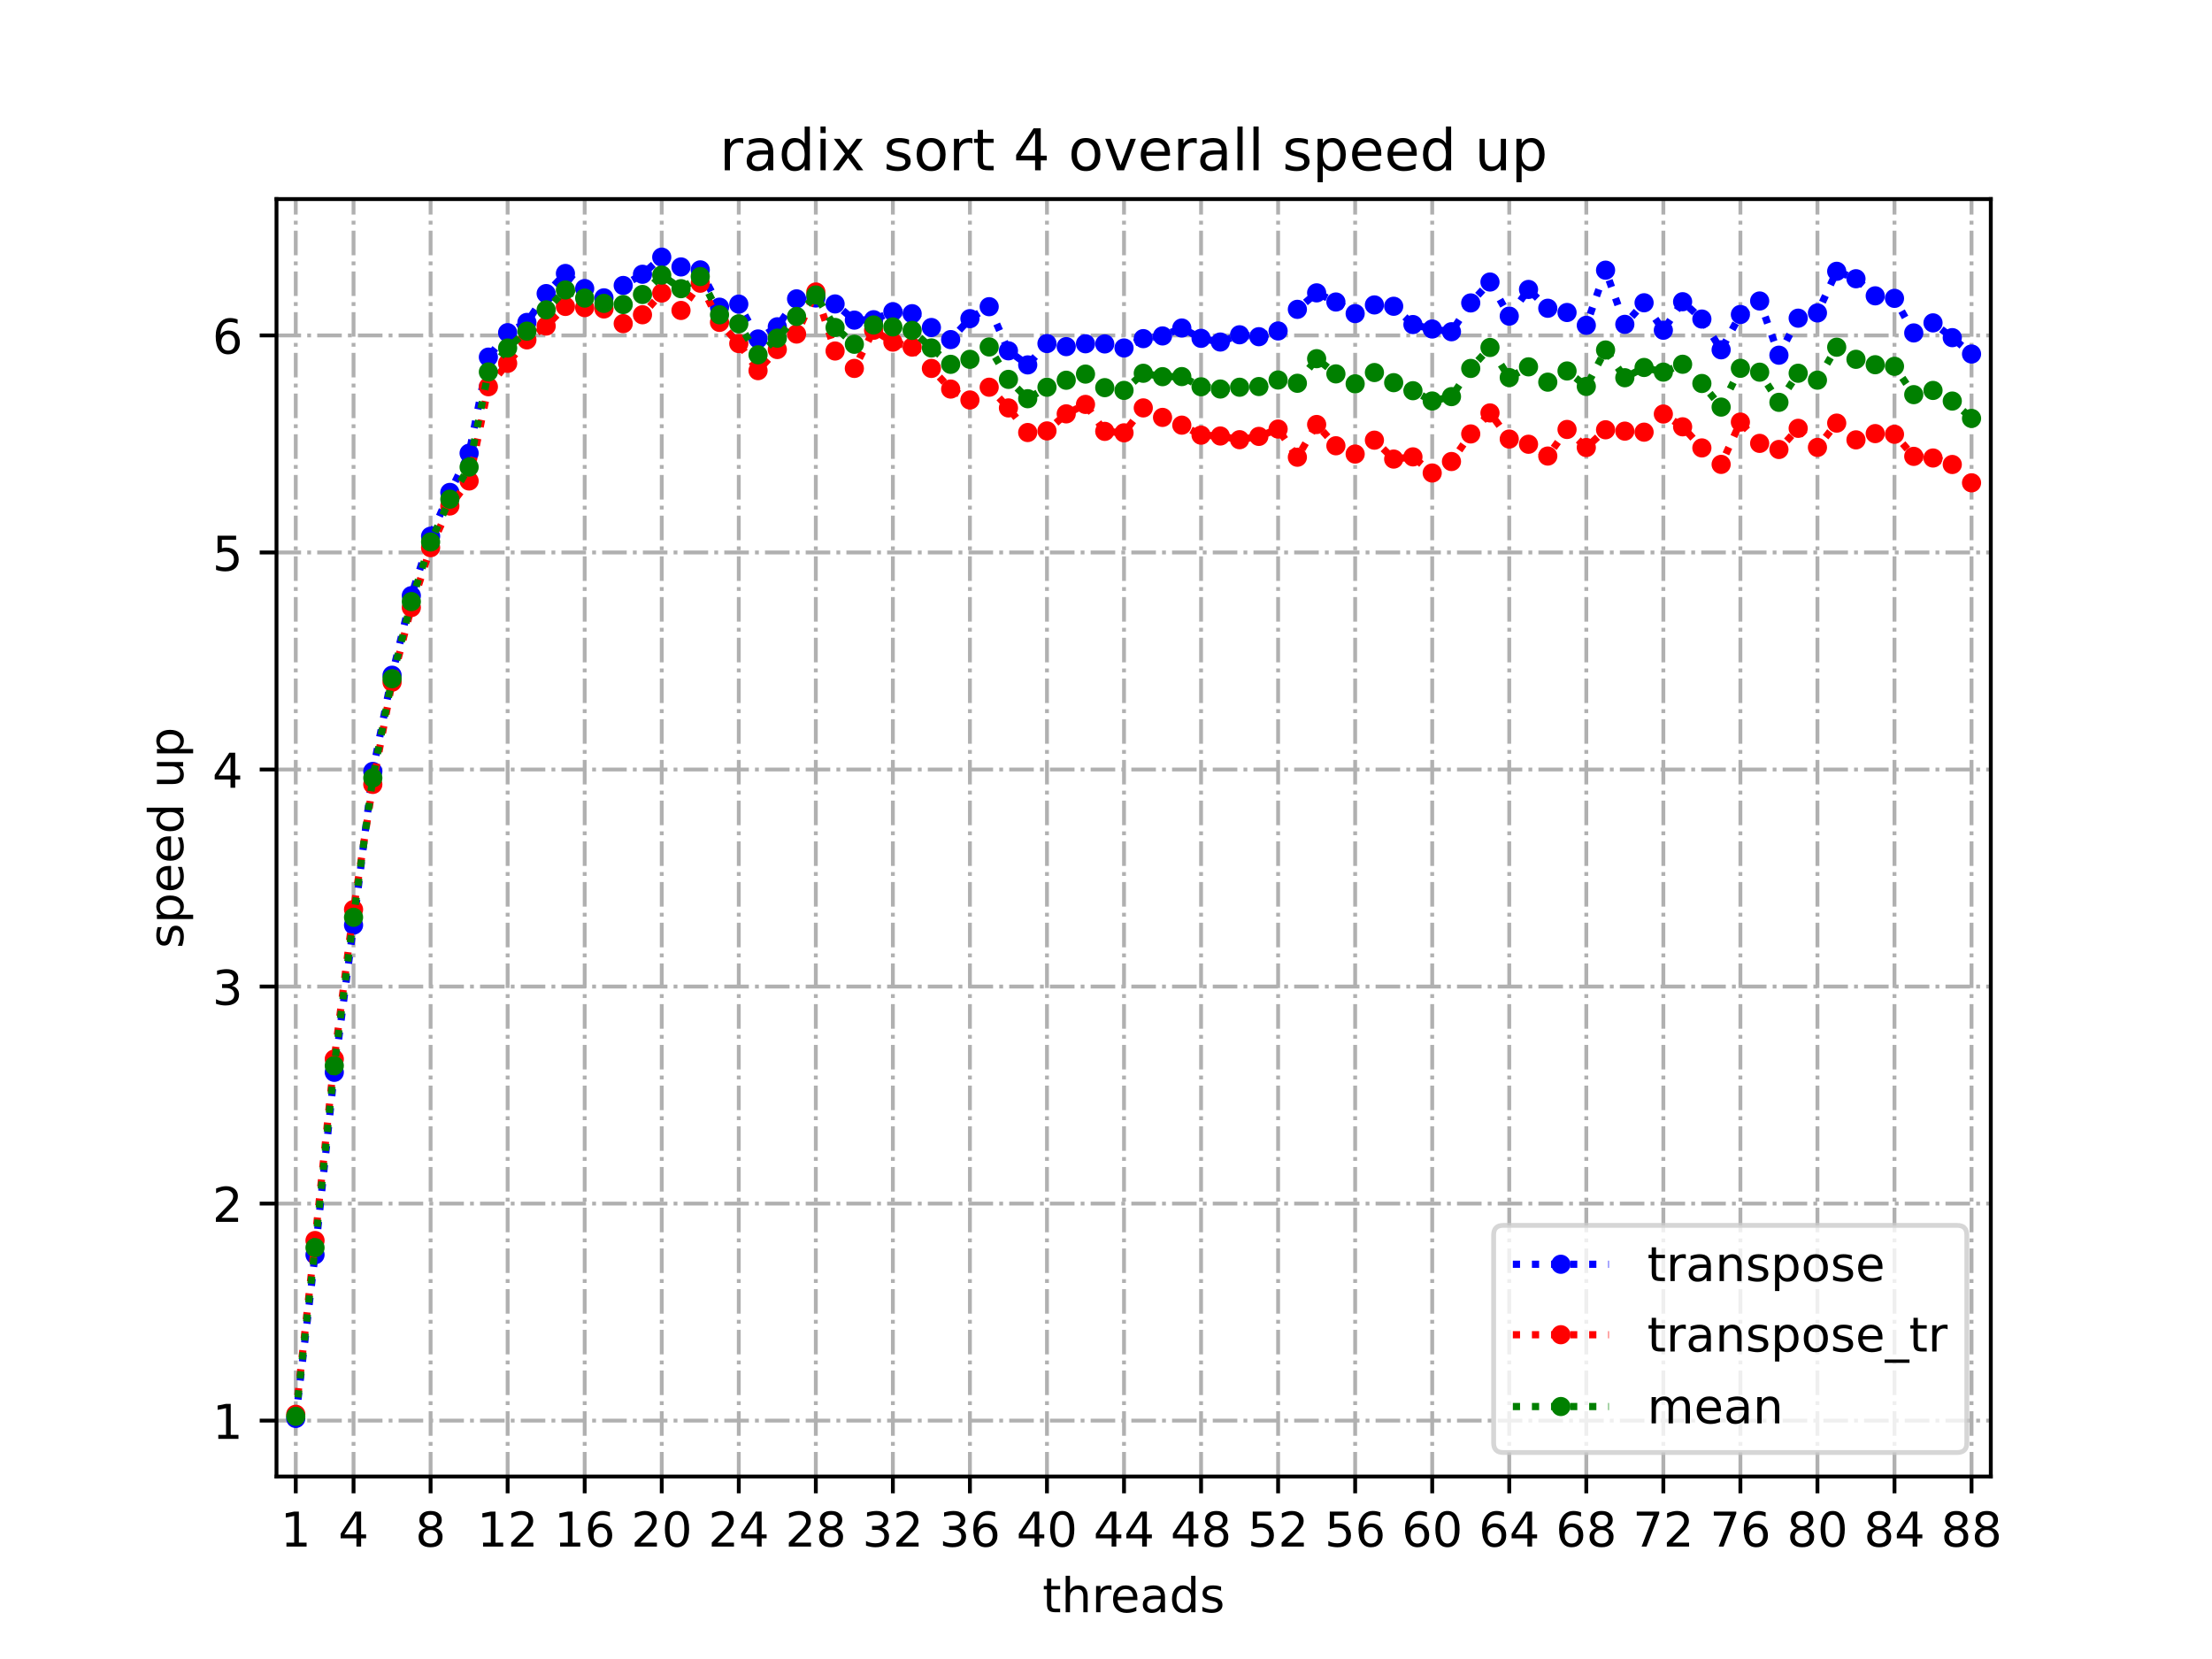 <?xml version="1.0" encoding="utf-8" standalone="no"?>
<!DOCTYPE svg PUBLIC "-//W3C//DTD SVG 1.1//EN"
  "http://www.w3.org/Graphics/SVG/1.1/DTD/svg11.dtd">
<!-- Created with matplotlib (https://matplotlib.org/) -->
<svg height="345.6pt" version="1.1" viewBox="0 0 460.8 345.6" width="460.8pt" xmlns="http://www.w3.org/2000/svg" xmlns:xlink="http://www.w3.org/1999/xlink">
 <defs>
  <style type="text/css">
*{stroke-linecap:butt;stroke-linejoin:round;}
  </style>
 </defs>
 <g id="figure_1">
  <g id="patch_1">
   <path d="M 0 345.6 
L 460.8 345.6 
L 460.8 0 
L 0 0 
z
" style="fill:#ffffff;"/>
  </g>
  <g id="axes_1">
   <g id="patch_2">
    <path d="M 57.6 307.584 
L 414.72 307.584 
L 414.72 41.472 
L 57.6 41.472 
z
" style="fill:#ffffff;"/>
   </g>
   <g id="matplotlib.axis_1">
    <g id="xtick_1">
     <g id="line2d_1">
      <path clip-path="url(#p42799986b3)" d="M 61.613 307.584 
L 61.613 41.472 
" style="fill:none;stroke:#b0b0b0;stroke-dasharray:5.12,1.28,0.8,1.28;stroke-dashoffset:0;stroke-width:0.8;"/>
     </g>
     <g id="line2d_2">
      <defs>
       <path d="M 0 0 
L 0 3.5 
" id="mc7b590729a" style="stroke:#000000;stroke-width:0.8;"/>
      </defs>
      <g>
       <use style="stroke:#000000;stroke-width:0.8;" x="61.613" xlink:href="#mc7b590729a" y="307.584"/>
      </g>
     </g>
     <g id="text_1">
      <!-- 1 -->
      <defs>
       <path d="M 12.406 8.297 
L 28.516 8.297 
L 28.516 63.922 
L 10.984 60.406 
L 10.984 69.391 
L 28.422 72.906 
L 38.281 72.906 
L 38.281 8.297 
L 54.391 8.297 
L 54.391 0 
L 12.406 0 
z
" id="DejaVuSans-49"/>
      </defs>
      <g transform="translate(58.431 322.182)scale(0.1 -0.1)">
       <use xlink:href="#DejaVuSans-49"/>
      </g>
     </g>
    </g>
    <g id="xtick_2">
     <g id="line2d_3">
      <path clip-path="url(#p42799986b3)" d="M 73.65 307.584 
L 73.65 41.472 
" style="fill:none;stroke:#b0b0b0;stroke-dasharray:5.12,1.28,0.8,1.28;stroke-dashoffset:0;stroke-width:0.8;"/>
     </g>
     <g id="line2d_4">
      <g>
       <use style="stroke:#000000;stroke-width:0.8;" x="73.65" xlink:href="#mc7b590729a" y="307.584"/>
      </g>
     </g>
     <g id="text_2">
      <!-- 4 -->
      <defs>
       <path d="M 37.797 64.312 
L 12.891 25.391 
L 37.797 25.391 
z
M 35.203 72.906 
L 47.609 72.906 
L 47.609 25.391 
L 58.016 25.391 
L 58.016 17.188 
L 47.609 17.188 
L 47.609 0 
L 37.797 0 
L 37.797 17.188 
L 4.891 17.188 
L 4.891 26.703 
z
" id="DejaVuSans-52"/>
      </defs>
      <g transform="translate(70.469 322.182)scale(0.1 -0.1)">
       <use xlink:href="#DejaVuSans-52"/>
      </g>
     </g>
    </g>
    <g id="xtick_3">
     <g id="line2d_5">
      <path clip-path="url(#p42799986b3)" d="M 89.701 307.584 
L 89.701 41.472 
" style="fill:none;stroke:#b0b0b0;stroke-dasharray:5.12,1.28,0.8,1.28;stroke-dashoffset:0;stroke-width:0.8;"/>
     </g>
     <g id="line2d_6">
      <g>
       <use style="stroke:#000000;stroke-width:0.8;" x="89.701" xlink:href="#mc7b590729a" y="307.584"/>
      </g>
     </g>
     <g id="text_3">
      <!-- 8 -->
      <defs>
       <path d="M 31.781 34.625 
Q 24.75 34.625 20.719 30.859 
Q 16.703 27.094 16.703 20.516 
Q 16.703 13.922 20.719 10.156 
Q 24.75 6.391 31.781 6.391 
Q 38.812 6.391 42.859 10.172 
Q 46.922 13.969 46.922 20.516 
Q 46.922 27.094 42.891 30.859 
Q 38.875 34.625 31.781 34.625 
z
M 21.922 38.812 
Q 15.578 40.375 12.031 44.719 
Q 8.5 49.078 8.5 55.328 
Q 8.5 64.062 14.719 69.141 
Q 20.953 74.219 31.781 74.219 
Q 42.672 74.219 48.875 69.141 
Q 55.078 64.062 55.078 55.328 
Q 55.078 49.078 51.531 44.719 
Q 48 40.375 41.703 38.812 
Q 48.828 37.156 52.797 32.312 
Q 56.781 27.484 56.781 20.516 
Q 56.781 9.906 50.312 4.234 
Q 43.844 -1.422 31.781 -1.422 
Q 19.734 -1.422 13.25 4.234 
Q 6.781 9.906 6.781 20.516 
Q 6.781 27.484 10.781 32.312 
Q 14.797 37.156 21.922 38.812 
z
M 18.312 54.391 
Q 18.312 48.734 21.844 45.562 
Q 25.391 42.391 31.781 42.391 
Q 38.141 42.391 41.719 45.562 
Q 45.312 48.734 45.312 54.391 
Q 45.312 60.062 41.719 63.234 
Q 38.141 66.406 31.781 66.406 
Q 25.391 66.406 21.844 63.234 
Q 18.312 60.062 18.312 54.391 
z
" id="DejaVuSans-56"/>
      </defs>
      <g transform="translate(86.519 322.182)scale(0.1 -0.1)">
       <use xlink:href="#DejaVuSans-56"/>
      </g>
     </g>
    </g>
    <g id="xtick_4">
     <g id="line2d_7">
      <path clip-path="url(#p42799986b3)" d="M 105.751 307.584 
L 105.751 41.472 
" style="fill:none;stroke:#b0b0b0;stroke-dasharray:5.12,1.28,0.8,1.28;stroke-dashoffset:0;stroke-width:0.8;"/>
     </g>
     <g id="line2d_8">
      <g>
       <use style="stroke:#000000;stroke-width:0.8;" x="105.751" xlink:href="#mc7b590729a" y="307.584"/>
      </g>
     </g>
     <g id="text_4">
      <!-- 12 -->
      <defs>
       <path d="M 19.188 8.297 
L 53.609 8.297 
L 53.609 0 
L 7.328 0 
L 7.328 8.297 
Q 12.938 14.109 22.625 23.891 
Q 32.328 33.688 34.812 36.531 
Q 39.547 41.844 41.422 45.531 
Q 43.312 49.219 43.312 52.781 
Q 43.312 58.594 39.234 62.25 
Q 35.156 65.922 28.609 65.922 
Q 23.969 65.922 18.812 64.312 
Q 13.672 62.703 7.812 59.422 
L 7.812 69.391 
Q 13.766 71.781 18.938 73 
Q 24.125 74.219 28.422 74.219 
Q 39.75 74.219 46.484 68.547 
Q 53.219 62.891 53.219 53.422 
Q 53.219 48.922 51.531 44.891 
Q 49.859 40.875 45.406 35.406 
Q 44.188 33.984 37.641 27.219 
Q 31.109 20.453 19.188 8.297 
z
" id="DejaVuSans-50"/>
      </defs>
      <g transform="translate(99.389 322.182)scale(0.1 -0.1)">
       <use xlink:href="#DejaVuSans-49"/>
       <use x="63.623" xlink:href="#DejaVuSans-50"/>
      </g>
     </g>
    </g>
    <g id="xtick_5">
     <g id="line2d_9">
      <path clip-path="url(#p42799986b3)" d="M 121.801 307.584 
L 121.801 41.472 
" style="fill:none;stroke:#b0b0b0;stroke-dasharray:5.12,1.28,0.8,1.28;stroke-dashoffset:0;stroke-width:0.8;"/>
     </g>
     <g id="line2d_10">
      <g>
       <use style="stroke:#000000;stroke-width:0.8;" x="121.801" xlink:href="#mc7b590729a" y="307.584"/>
      </g>
     </g>
     <g id="text_5">
      <!-- 16 -->
      <defs>
       <path d="M 33.016 40.375 
Q 26.375 40.375 22.484 35.828 
Q 18.609 31.297 18.609 23.391 
Q 18.609 15.531 22.484 10.953 
Q 26.375 6.391 33.016 6.391 
Q 39.656 6.391 43.531 10.953 
Q 47.406 15.531 47.406 23.391 
Q 47.406 31.297 43.531 35.828 
Q 39.656 40.375 33.016 40.375 
z
M 52.594 71.297 
L 52.594 62.312 
Q 48.875 64.062 45.094 64.984 
Q 41.312 65.922 37.594 65.922 
Q 27.828 65.922 22.672 59.328 
Q 17.531 52.734 16.797 39.406 
Q 19.672 43.656 24.016 45.922 
Q 28.375 48.188 33.594 48.188 
Q 44.578 48.188 50.953 41.516 
Q 57.328 34.859 57.328 23.391 
Q 57.328 12.156 50.688 5.359 
Q 44.047 -1.422 33.016 -1.422 
Q 20.359 -1.422 13.672 8.266 
Q 6.984 17.969 6.984 36.375 
Q 6.984 53.656 15.188 63.938 
Q 23.391 74.219 37.203 74.219 
Q 40.922 74.219 44.703 73.484 
Q 48.484 72.75 52.594 71.297 
z
" id="DejaVuSans-54"/>
      </defs>
      <g transform="translate(115.439 322.182)scale(0.1 -0.1)">
       <use xlink:href="#DejaVuSans-49"/>
       <use x="63.623" xlink:href="#DejaVuSans-54"/>
      </g>
     </g>
    </g>
    <g id="xtick_6">
     <g id="line2d_11">
      <path clip-path="url(#p42799986b3)" d="M 137.852 307.584 
L 137.852 41.472 
" style="fill:none;stroke:#b0b0b0;stroke-dasharray:5.12,1.28,0.8,1.28;stroke-dashoffset:0;stroke-width:0.8;"/>
     </g>
     <g id="line2d_12">
      <g>
       <use style="stroke:#000000;stroke-width:0.8;" x="137.852" xlink:href="#mc7b590729a" y="307.584"/>
      </g>
     </g>
     <g id="text_6">
      <!-- 20 -->
      <defs>
       <path d="M 31.781 66.406 
Q 24.172 66.406 20.328 58.906 
Q 16.5 51.422 16.5 36.375 
Q 16.5 21.391 20.328 13.891 
Q 24.172 6.391 31.781 6.391 
Q 39.453 6.391 43.281 13.891 
Q 47.125 21.391 47.125 36.375 
Q 47.125 51.422 43.281 58.906 
Q 39.453 66.406 31.781 66.406 
z
M 31.781 74.219 
Q 44.047 74.219 50.516 64.516 
Q 56.984 54.828 56.984 36.375 
Q 56.984 17.969 50.516 8.266 
Q 44.047 -1.422 31.781 -1.422 
Q 19.531 -1.422 13.062 8.266 
Q 6.594 17.969 6.594 36.375 
Q 6.594 54.828 13.062 64.516 
Q 19.531 74.219 31.781 74.219 
z
" id="DejaVuSans-48"/>
      </defs>
      <g transform="translate(131.489 322.182)scale(0.1 -0.1)">
       <use xlink:href="#DejaVuSans-50"/>
       <use x="63.623" xlink:href="#DejaVuSans-48"/>
      </g>
     </g>
    </g>
    <g id="xtick_7">
     <g id="line2d_13">
      <path clip-path="url(#p42799986b3)" d="M 153.902 307.584 
L 153.902 41.472 
" style="fill:none;stroke:#b0b0b0;stroke-dasharray:5.12,1.28,0.8,1.28;stroke-dashoffset:0;stroke-width:0.8;"/>
     </g>
     <g id="line2d_14">
      <g>
       <use style="stroke:#000000;stroke-width:0.8;" x="153.902" xlink:href="#mc7b590729a" y="307.584"/>
      </g>
     </g>
     <g id="text_7">
      <!-- 24 -->
      <g transform="translate(147.54 322.182)scale(0.1 -0.1)">
       <use xlink:href="#DejaVuSans-50"/>
       <use x="63.623" xlink:href="#DejaVuSans-52"/>
      </g>
     </g>
    </g>
    <g id="xtick_8">
     <g id="line2d_15">
      <path clip-path="url(#p42799986b3)" d="M 169.952 307.584 
L 169.952 41.472 
" style="fill:none;stroke:#b0b0b0;stroke-dasharray:5.12,1.28,0.8,1.28;stroke-dashoffset:0;stroke-width:0.8;"/>
     </g>
     <g id="line2d_16">
      <g>
       <use style="stroke:#000000;stroke-width:0.8;" x="169.952" xlink:href="#mc7b590729a" y="307.584"/>
      </g>
     </g>
     <g id="text_8">
      <!-- 28 -->
      <g transform="translate(163.59 322.182)scale(0.1 -0.1)">
       <use xlink:href="#DejaVuSans-50"/>
       <use x="63.623" xlink:href="#DejaVuSans-56"/>
      </g>
     </g>
    </g>
    <g id="xtick_9">
     <g id="line2d_17">
      <path clip-path="url(#p42799986b3)" d="M 186.003 307.584 
L 186.003 41.472 
" style="fill:none;stroke:#b0b0b0;stroke-dasharray:5.12,1.28,0.8,1.28;stroke-dashoffset:0;stroke-width:0.8;"/>
     </g>
     <g id="line2d_18">
      <g>
       <use style="stroke:#000000;stroke-width:0.8;" x="186.003" xlink:href="#mc7b590729a" y="307.584"/>
      </g>
     </g>
     <g id="text_9">
      <!-- 32 -->
      <defs>
       <path d="M 40.578 39.312 
Q 47.656 37.797 51.625 33 
Q 55.609 28.219 55.609 21.188 
Q 55.609 10.406 48.188 4.484 
Q 40.766 -1.422 27.094 -1.422 
Q 22.516 -1.422 17.656 -0.516 
Q 12.797 0.391 7.625 2.203 
L 7.625 11.719 
Q 11.719 9.328 16.594 8.109 
Q 21.484 6.891 26.812 6.891 
Q 36.078 6.891 40.938 10.547 
Q 45.797 14.203 45.797 21.188 
Q 45.797 27.641 41.281 31.266 
Q 36.766 34.906 28.719 34.906 
L 20.219 34.906 
L 20.219 43.016 
L 29.109 43.016 
Q 36.375 43.016 40.234 45.922 
Q 44.094 48.828 44.094 54.297 
Q 44.094 59.906 40.109 62.906 
Q 36.141 65.922 28.719 65.922 
Q 24.656 65.922 20.016 65.031 
Q 15.375 64.156 9.812 62.312 
L 9.812 71.094 
Q 15.438 72.656 20.344 73.438 
Q 25.25 74.219 29.594 74.219 
Q 40.828 74.219 47.359 69.109 
Q 53.906 64.016 53.906 55.328 
Q 53.906 49.266 50.438 45.094 
Q 46.969 40.922 40.578 39.312 
z
" id="DejaVuSans-51"/>
      </defs>
      <g transform="translate(179.64 322.182)scale(0.1 -0.1)">
       <use xlink:href="#DejaVuSans-51"/>
       <use x="63.623" xlink:href="#DejaVuSans-50"/>
      </g>
     </g>
    </g>
    <g id="xtick_10">
     <g id="line2d_19">
      <path clip-path="url(#p42799986b3)" d="M 202.053 307.584 
L 202.053 41.472 
" style="fill:none;stroke:#b0b0b0;stroke-dasharray:5.12,1.28,0.8,1.28;stroke-dashoffset:0;stroke-width:0.8;"/>
     </g>
     <g id="line2d_20">
      <g>
       <use style="stroke:#000000;stroke-width:0.8;" x="202.053" xlink:href="#mc7b590729a" y="307.584"/>
      </g>
     </g>
     <g id="text_10">
      <!-- 36 -->
      <g transform="translate(195.691 322.182)scale(0.1 -0.1)">
       <use xlink:href="#DejaVuSans-51"/>
       <use x="63.623" xlink:href="#DejaVuSans-54"/>
      </g>
     </g>
    </g>
    <g id="xtick_11">
     <g id="line2d_21">
      <path clip-path="url(#p42799986b3)" d="M 218.103 307.584 
L 218.103 41.472 
" style="fill:none;stroke:#b0b0b0;stroke-dasharray:5.12,1.28,0.8,1.28;stroke-dashoffset:0;stroke-width:0.8;"/>
     </g>
     <g id="line2d_22">
      <g>
       <use style="stroke:#000000;stroke-width:0.8;" x="218.103" xlink:href="#mc7b590729a" y="307.584"/>
      </g>
     </g>
     <g id="text_11">
      <!-- 40 -->
      <g transform="translate(211.741 322.182)scale(0.1 -0.1)">
       <use xlink:href="#DejaVuSans-52"/>
       <use x="63.623" xlink:href="#DejaVuSans-48"/>
      </g>
     </g>
    </g>
    <g id="xtick_12">
     <g id="line2d_23">
      <path clip-path="url(#p42799986b3)" d="M 234.154 307.584 
L 234.154 41.472 
" style="fill:none;stroke:#b0b0b0;stroke-dasharray:5.12,1.28,0.8,1.28;stroke-dashoffset:0;stroke-width:0.8;"/>
     </g>
     <g id="line2d_24">
      <g>
       <use style="stroke:#000000;stroke-width:0.8;" x="234.154" xlink:href="#mc7b590729a" y="307.584"/>
      </g>
     </g>
     <g id="text_12">
      <!-- 44 -->
      <g transform="translate(227.791 322.182)scale(0.1 -0.1)">
       <use xlink:href="#DejaVuSans-52"/>
       <use x="63.623" xlink:href="#DejaVuSans-52"/>
      </g>
     </g>
    </g>
    <g id="xtick_13">
     <g id="line2d_25">
      <path clip-path="url(#p42799986b3)" d="M 250.204 307.584 
L 250.204 41.472 
" style="fill:none;stroke:#b0b0b0;stroke-dasharray:5.12,1.28,0.8,1.28;stroke-dashoffset:0;stroke-width:0.8;"/>
     </g>
     <g id="line2d_26">
      <g>
       <use style="stroke:#000000;stroke-width:0.8;" x="250.204" xlink:href="#mc7b590729a" y="307.584"/>
      </g>
     </g>
     <g id="text_13">
      <!-- 48 -->
      <g transform="translate(243.842 322.182)scale(0.1 -0.1)">
       <use xlink:href="#DejaVuSans-52"/>
       <use x="63.623" xlink:href="#DejaVuSans-56"/>
      </g>
     </g>
    </g>
    <g id="xtick_14">
     <g id="line2d_27">
      <path clip-path="url(#p42799986b3)" d="M 266.254 307.584 
L 266.254 41.472 
" style="fill:none;stroke:#b0b0b0;stroke-dasharray:5.12,1.28,0.8,1.28;stroke-dashoffset:0;stroke-width:0.8;"/>
     </g>
     <g id="line2d_28">
      <g>
       <use style="stroke:#000000;stroke-width:0.8;" x="266.254" xlink:href="#mc7b590729a" y="307.584"/>
      </g>
     </g>
     <g id="text_14">
      <!-- 52 -->
      <defs>
       <path d="M 10.797 72.906 
L 49.516 72.906 
L 49.516 64.594 
L 19.828 64.594 
L 19.828 46.734 
Q 21.969 47.469 24.109 47.828 
Q 26.266 48.188 28.422 48.188 
Q 40.625 48.188 47.75 41.5 
Q 54.891 34.812 54.891 23.391 
Q 54.891 11.625 47.562 5.094 
Q 40.234 -1.422 26.906 -1.422 
Q 22.312 -1.422 17.547 -0.641 
Q 12.797 0.141 7.719 1.703 
L 7.719 11.625 
Q 12.109 9.234 16.797 8.062 
Q 21.484 6.891 26.703 6.891 
Q 35.156 6.891 40.078 11.328 
Q 45.016 15.766 45.016 23.391 
Q 45.016 31 40.078 35.438 
Q 35.156 39.891 26.703 39.891 
Q 22.75 39.891 18.812 39.016 
Q 14.891 38.141 10.797 36.281 
z
" id="DejaVuSans-53"/>
      </defs>
      <g transform="translate(259.892 322.182)scale(0.1 -0.1)">
       <use xlink:href="#DejaVuSans-53"/>
       <use x="63.623" xlink:href="#DejaVuSans-50"/>
      </g>
     </g>
    </g>
    <g id="xtick_15">
     <g id="line2d_29">
      <path clip-path="url(#p42799986b3)" d="M 282.305 307.584 
L 282.305 41.472 
" style="fill:none;stroke:#b0b0b0;stroke-dasharray:5.12,1.28,0.8,1.28;stroke-dashoffset:0;stroke-width:0.8;"/>
     </g>
     <g id="line2d_30">
      <g>
       <use style="stroke:#000000;stroke-width:0.8;" x="282.305" xlink:href="#mc7b590729a" y="307.584"/>
      </g>
     </g>
     <g id="text_15">
      <!-- 56 -->
      <g transform="translate(275.942 322.182)scale(0.1 -0.1)">
       <use xlink:href="#DejaVuSans-53"/>
       <use x="63.623" xlink:href="#DejaVuSans-54"/>
      </g>
     </g>
    </g>
    <g id="xtick_16">
     <g id="line2d_31">
      <path clip-path="url(#p42799986b3)" d="M 298.355 307.584 
L 298.355 41.472 
" style="fill:none;stroke:#b0b0b0;stroke-dasharray:5.12,1.28,0.8,1.28;stroke-dashoffset:0;stroke-width:0.8;"/>
     </g>
     <g id="line2d_32">
      <g>
       <use style="stroke:#000000;stroke-width:0.8;" x="298.355" xlink:href="#mc7b590729a" y="307.584"/>
      </g>
     </g>
     <g id="text_16">
      <!-- 60 -->
      <g transform="translate(291.993 322.182)scale(0.1 -0.1)">
       <use xlink:href="#DejaVuSans-54"/>
       <use x="63.623" xlink:href="#DejaVuSans-48"/>
      </g>
     </g>
    </g>
    <g id="xtick_17">
     <g id="line2d_33">
      <path clip-path="url(#p42799986b3)" d="M 314.405 307.584 
L 314.405 41.472 
" style="fill:none;stroke:#b0b0b0;stroke-dasharray:5.12,1.28,0.8,1.28;stroke-dashoffset:0;stroke-width:0.8;"/>
     </g>
     <g id="line2d_34">
      <g>
       <use style="stroke:#000000;stroke-width:0.8;" x="314.405" xlink:href="#mc7b590729a" y="307.584"/>
      </g>
     </g>
     <g id="text_17">
      <!-- 64 -->
      <g transform="translate(308.043 322.182)scale(0.1 -0.1)">
       <use xlink:href="#DejaVuSans-54"/>
       <use x="63.623" xlink:href="#DejaVuSans-52"/>
      </g>
     </g>
    </g>
    <g id="xtick_18">
     <g id="line2d_35">
      <path clip-path="url(#p42799986b3)" d="M 330.456 307.584 
L 330.456 41.472 
" style="fill:none;stroke:#b0b0b0;stroke-dasharray:5.12,1.28,0.8,1.28;stroke-dashoffset:0;stroke-width:0.8;"/>
     </g>
     <g id="line2d_36">
      <g>
       <use style="stroke:#000000;stroke-width:0.8;" x="330.456" xlink:href="#mc7b590729a" y="307.584"/>
      </g>
     </g>
     <g id="text_18">
      <!-- 68 -->
      <g transform="translate(324.093 322.182)scale(0.1 -0.1)">
       <use xlink:href="#DejaVuSans-54"/>
       <use x="63.623" xlink:href="#DejaVuSans-56"/>
      </g>
     </g>
    </g>
    <g id="xtick_19">
     <g id="line2d_37">
      <path clip-path="url(#p42799986b3)" d="M 346.506 307.584 
L 346.506 41.472 
" style="fill:none;stroke:#b0b0b0;stroke-dasharray:5.12,1.28,0.8,1.28;stroke-dashoffset:0;stroke-width:0.8;"/>
     </g>
     <g id="line2d_38">
      <g>
       <use style="stroke:#000000;stroke-width:0.8;" x="346.506" xlink:href="#mc7b590729a" y="307.584"/>
      </g>
     </g>
     <g id="text_19">
      <!-- 72 -->
      <defs>
       <path d="M 8.203 72.906 
L 55.078 72.906 
L 55.078 68.703 
L 28.609 0 
L 18.312 0 
L 43.219 64.594 
L 8.203 64.594 
z
" id="DejaVuSans-55"/>
      </defs>
      <g transform="translate(340.144 322.182)scale(0.1 -0.1)">
       <use xlink:href="#DejaVuSans-55"/>
       <use x="63.623" xlink:href="#DejaVuSans-50"/>
      </g>
     </g>
    </g>
    <g id="xtick_20">
     <g id="line2d_39">
      <path clip-path="url(#p42799986b3)" d="M 362.556 307.584 
L 362.556 41.472 
" style="fill:none;stroke:#b0b0b0;stroke-dasharray:5.12,1.28,0.8,1.28;stroke-dashoffset:0;stroke-width:0.8;"/>
     </g>
     <g id="line2d_40">
      <g>
       <use style="stroke:#000000;stroke-width:0.8;" x="362.556" xlink:href="#mc7b590729a" y="307.584"/>
      </g>
     </g>
     <g id="text_20">
      <!-- 76 -->
      <g transform="translate(356.194 322.182)scale(0.1 -0.1)">
       <use xlink:href="#DejaVuSans-55"/>
       <use x="63.623" xlink:href="#DejaVuSans-54"/>
      </g>
     </g>
    </g>
    <g id="xtick_21">
     <g id="line2d_41">
      <path clip-path="url(#p42799986b3)" d="M 378.607 307.584 
L 378.607 41.472 
" style="fill:none;stroke:#b0b0b0;stroke-dasharray:5.12,1.28,0.8,1.28;stroke-dashoffset:0;stroke-width:0.8;"/>
     </g>
     <g id="line2d_42">
      <g>
       <use style="stroke:#000000;stroke-width:0.8;" x="378.607" xlink:href="#mc7b590729a" y="307.584"/>
      </g>
     </g>
     <g id="text_21">
      <!-- 80 -->
      <g transform="translate(372.244 322.182)scale(0.1 -0.1)">
       <use xlink:href="#DejaVuSans-56"/>
       <use x="63.623" xlink:href="#DejaVuSans-48"/>
      </g>
     </g>
    </g>
    <g id="xtick_22">
     <g id="line2d_43">
      <path clip-path="url(#p42799986b3)" d="M 394.657 307.584 
L 394.657 41.472 
" style="fill:none;stroke:#b0b0b0;stroke-dasharray:5.12,1.28,0.8,1.28;stroke-dashoffset:0;stroke-width:0.8;"/>
     </g>
     <g id="line2d_44">
      <g>
       <use style="stroke:#000000;stroke-width:0.8;" x="394.657" xlink:href="#mc7b590729a" y="307.584"/>
      </g>
     </g>
     <g id="text_22">
      <!-- 84 -->
      <g transform="translate(388.295 322.182)scale(0.1 -0.1)">
       <use xlink:href="#DejaVuSans-56"/>
       <use x="63.623" xlink:href="#DejaVuSans-52"/>
      </g>
     </g>
    </g>
    <g id="xtick_23">
     <g id="line2d_45">
      <path clip-path="url(#p42799986b3)" d="M 410.707 307.584 
L 410.707 41.472 
" style="fill:none;stroke:#b0b0b0;stroke-dasharray:5.12,1.28,0.8,1.28;stroke-dashoffset:0;stroke-width:0.8;"/>
     </g>
     <g id="line2d_46">
      <g>
       <use style="stroke:#000000;stroke-width:0.8;" x="410.707" xlink:href="#mc7b590729a" y="307.584"/>
      </g>
     </g>
     <g id="text_23">
      <!-- 88 -->
      <g transform="translate(404.345 322.182)scale(0.1 -0.1)">
       <use xlink:href="#DejaVuSans-56"/>
       <use x="63.623" xlink:href="#DejaVuSans-56"/>
      </g>
     </g>
    </g>
    <g id="text_24">
     <!-- threads -->
     <defs>
      <path d="M 18.312 70.219 
L 18.312 54.688 
L 36.812 54.688 
L 36.812 47.703 
L 18.312 47.703 
L 18.312 18.016 
Q 18.312 11.328 20.141 9.422 
Q 21.969 7.516 27.594 7.516 
L 36.812 7.516 
L 36.812 0 
L 27.594 0 
Q 17.188 0 13.234 3.875 
Q 9.281 7.766 9.281 18.016 
L 9.281 47.703 
L 2.688 47.703 
L 2.688 54.688 
L 9.281 54.688 
L 9.281 70.219 
z
" id="DejaVuSans-116"/>
      <path d="M 54.891 33.016 
L 54.891 0 
L 45.906 0 
L 45.906 32.719 
Q 45.906 40.484 42.875 44.328 
Q 39.844 48.188 33.797 48.188 
Q 26.516 48.188 22.312 43.547 
Q 18.109 38.922 18.109 30.906 
L 18.109 0 
L 9.078 0 
L 9.078 75.984 
L 18.109 75.984 
L 18.109 46.188 
Q 21.344 51.125 25.703 53.562 
Q 30.078 56 35.797 56 
Q 45.219 56 50.047 50.172 
Q 54.891 44.344 54.891 33.016 
z
" id="DejaVuSans-104"/>
      <path d="M 41.109 46.297 
Q 39.594 47.172 37.812 47.578 
Q 36.031 48 33.891 48 
Q 26.266 48 22.188 43.047 
Q 18.109 38.094 18.109 28.812 
L 18.109 0 
L 9.078 0 
L 9.078 54.688 
L 18.109 54.688 
L 18.109 46.188 
Q 20.953 51.172 25.484 53.578 
Q 30.031 56 36.531 56 
Q 37.453 56 38.578 55.875 
Q 39.703 55.766 41.062 55.516 
z
" id="DejaVuSans-114"/>
      <path d="M 56.203 29.594 
L 56.203 25.203 
L 14.891 25.203 
Q 15.484 15.922 20.484 11.062 
Q 25.484 6.203 34.422 6.203 
Q 39.594 6.203 44.453 7.469 
Q 49.312 8.734 54.109 11.281 
L 54.109 2.781 
Q 49.266 0.734 44.188 -0.344 
Q 39.109 -1.422 33.891 -1.422 
Q 20.797 -1.422 13.156 6.188 
Q 5.516 13.812 5.516 26.812 
Q 5.516 40.234 12.766 48.109 
Q 20.016 56 32.328 56 
Q 43.359 56 49.781 48.891 
Q 56.203 41.797 56.203 29.594 
z
M 47.219 32.234 
Q 47.125 39.594 43.094 43.984 
Q 39.062 48.391 32.422 48.391 
Q 24.906 48.391 20.391 44.141 
Q 15.875 39.891 15.188 32.172 
z
" id="DejaVuSans-101"/>
      <path d="M 34.281 27.484 
Q 23.391 27.484 19.188 25 
Q 14.984 22.516 14.984 16.5 
Q 14.984 11.719 18.141 8.906 
Q 21.297 6.109 26.703 6.109 
Q 34.188 6.109 38.703 11.406 
Q 43.219 16.703 43.219 25.484 
L 43.219 27.484 
z
M 52.203 31.203 
L 52.203 0 
L 43.219 0 
L 43.219 8.297 
Q 40.141 3.328 35.547 0.953 
Q 30.953 -1.422 24.312 -1.422 
Q 15.922 -1.422 10.953 3.297 
Q 6 8.016 6 15.922 
Q 6 25.141 12.172 29.828 
Q 18.359 34.516 30.609 34.516 
L 43.219 34.516 
L 43.219 35.406 
Q 43.219 41.609 39.141 45 
Q 35.062 48.391 27.688 48.391 
Q 23 48.391 18.547 47.266 
Q 14.109 46.141 10.016 43.891 
L 10.016 52.203 
Q 14.938 54.109 19.578 55.047 
Q 24.219 56 28.609 56 
Q 40.484 56 46.344 49.844 
Q 52.203 43.703 52.203 31.203 
z
" id="DejaVuSans-97"/>
      <path d="M 45.406 46.391 
L 45.406 75.984 
L 54.391 75.984 
L 54.391 0 
L 45.406 0 
L 45.406 8.203 
Q 42.578 3.328 38.25 0.953 
Q 33.938 -1.422 27.875 -1.422 
Q 17.969 -1.422 11.734 6.484 
Q 5.516 14.406 5.516 27.297 
Q 5.516 40.188 11.734 48.094 
Q 17.969 56 27.875 56 
Q 33.938 56 38.25 53.625 
Q 42.578 51.266 45.406 46.391 
z
M 14.797 27.297 
Q 14.797 17.391 18.875 11.75 
Q 22.953 6.109 30.078 6.109 
Q 37.203 6.109 41.297 11.75 
Q 45.406 17.391 45.406 27.297 
Q 45.406 37.203 41.297 42.844 
Q 37.203 48.484 30.078 48.484 
Q 22.953 48.484 18.875 42.844 
Q 14.797 37.203 14.797 27.297 
z
" id="DejaVuSans-100"/>
      <path d="M 44.281 53.078 
L 44.281 44.578 
Q 40.484 46.531 36.375 47.5 
Q 32.281 48.484 27.875 48.484 
Q 21.188 48.484 17.844 46.438 
Q 14.5 44.391 14.5 40.281 
Q 14.5 37.156 16.891 35.375 
Q 19.281 33.594 26.516 31.984 
L 29.594 31.297 
Q 39.156 29.25 43.188 25.516 
Q 47.219 21.781 47.219 15.094 
Q 47.219 7.469 41.188 3.016 
Q 35.156 -1.422 24.609 -1.422 
Q 20.219 -1.422 15.453 -0.562 
Q 10.688 0.297 5.422 2 
L 5.422 11.281 
Q 10.406 8.688 15.234 7.391 
Q 20.062 6.109 24.812 6.109 
Q 31.156 6.109 34.562 8.281 
Q 37.984 10.453 37.984 14.406 
Q 37.984 18.062 35.516 20.016 
Q 33.062 21.969 24.703 23.781 
L 21.578 24.516 
Q 13.234 26.266 9.516 29.906 
Q 5.812 33.547 5.812 39.891 
Q 5.812 47.609 11.281 51.797 
Q 16.75 56 26.812 56 
Q 31.781 56 36.172 55.266 
Q 40.578 54.547 44.281 53.078 
z
" id="DejaVuSans-115"/>
     </defs>
     <g transform="translate(217.169 335.861)scale(0.1 -0.1)">
      <use xlink:href="#DejaVuSans-116"/>
      <use x="39.209" xlink:href="#DejaVuSans-104"/>
      <use x="102.588" xlink:href="#DejaVuSans-114"/>
      <use x="141.451" xlink:href="#DejaVuSans-101"/>
      <use x="202.975" xlink:href="#DejaVuSans-97"/>
      <use x="264.254" xlink:href="#DejaVuSans-100"/>
      <use x="327.73" xlink:href="#DejaVuSans-115"/>
     </g>
    </g>
   </g>
   <g id="matplotlib.axis_2">
    <g id="ytick_1">
     <g id="line2d_47">
      <path clip-path="url(#p42799986b3)" d="M 57.6 295.942 
L 414.72 295.942 
" style="fill:none;stroke:#b0b0b0;stroke-dasharray:5.12,1.28,0.8,1.28;stroke-dashoffset:0;stroke-width:0.8;"/>
     </g>
     <g id="line2d_48">
      <defs>
       <path d="M 0 0 
L -3.5 0 
" id="m06823ef1b0" style="stroke:#000000;stroke-width:0.8;"/>
      </defs>
      <g>
       <use style="stroke:#000000;stroke-width:0.8;" x="57.6" xlink:href="#m06823ef1b0" y="295.942"/>
      </g>
     </g>
     <g id="text_25">
      <!-- 1 -->
      <g transform="translate(44.237 299.741)scale(0.1 -0.1)">
       <use xlink:href="#DejaVuSans-49"/>
      </g>
     </g>
    </g>
    <g id="ytick_2">
     <g id="line2d_49">
      <path clip-path="url(#p42799986b3)" d="M 57.6 250.729 
L 414.72 250.729 
" style="fill:none;stroke:#b0b0b0;stroke-dasharray:5.12,1.28,0.8,1.28;stroke-dashoffset:0;stroke-width:0.8;"/>
     </g>
     <g id="line2d_50">
      <g>
       <use style="stroke:#000000;stroke-width:0.8;" x="57.6" xlink:href="#m06823ef1b0" y="250.729"/>
      </g>
     </g>
     <g id="text_26">
      <!-- 2 -->
      <g transform="translate(44.237 254.528)scale(0.1 -0.1)">
       <use xlink:href="#DejaVuSans-50"/>
      </g>
     </g>
    </g>
    <g id="ytick_3">
     <g id="line2d_51">
      <path clip-path="url(#p42799986b3)" d="M 57.6 205.516 
L 414.72 205.516 
" style="fill:none;stroke:#b0b0b0;stroke-dasharray:5.12,1.28,0.8,1.28;stroke-dashoffset:0;stroke-width:0.8;"/>
     </g>
     <g id="line2d_52">
      <g>
       <use style="stroke:#000000;stroke-width:0.8;" x="57.6" xlink:href="#m06823ef1b0" y="205.516"/>
      </g>
     </g>
     <g id="text_27">
      <!-- 3 -->
      <g transform="translate(44.237 209.315)scale(0.1 -0.1)">
       <use xlink:href="#DejaVuSans-51"/>
      </g>
     </g>
    </g>
    <g id="ytick_4">
     <g id="line2d_53">
      <path clip-path="url(#p42799986b3)" d="M 57.6 160.303 
L 414.72 160.303 
" style="fill:none;stroke:#b0b0b0;stroke-dasharray:5.12,1.28,0.8,1.28;stroke-dashoffset:0;stroke-width:0.8;"/>
     </g>
     <g id="line2d_54">
      <g>
       <use style="stroke:#000000;stroke-width:0.8;" x="57.6" xlink:href="#m06823ef1b0" y="160.303"/>
      </g>
     </g>
     <g id="text_28">
      <!-- 4 -->
      <g transform="translate(44.237 164.102)scale(0.1 -0.1)">
       <use xlink:href="#DejaVuSans-52"/>
      </g>
     </g>
    </g>
    <g id="ytick_5">
     <g id="line2d_55">
      <path clip-path="url(#p42799986b3)" d="M 57.6 115.089 
L 414.72 115.089 
" style="fill:none;stroke:#b0b0b0;stroke-dasharray:5.12,1.28,0.8,1.28;stroke-dashoffset:0;stroke-width:0.8;"/>
     </g>
     <g id="line2d_56">
      <g>
       <use style="stroke:#000000;stroke-width:0.8;" x="57.6" xlink:href="#m06823ef1b0" y="115.089"/>
      </g>
     </g>
     <g id="text_29">
      <!-- 5 -->
      <g transform="translate(44.237 118.889)scale(0.1 -0.1)">
       <use xlink:href="#DejaVuSans-53"/>
      </g>
     </g>
    </g>
    <g id="ytick_6">
     <g id="line2d_57">
      <path clip-path="url(#p42799986b3)" d="M 57.6 69.876 
L 414.72 69.876 
" style="fill:none;stroke:#b0b0b0;stroke-dasharray:5.12,1.28,0.8,1.28;stroke-dashoffset:0;stroke-width:0.8;"/>
     </g>
     <g id="line2d_58">
      <g>
       <use style="stroke:#000000;stroke-width:0.8;" x="57.6" xlink:href="#m06823ef1b0" y="69.876"/>
      </g>
     </g>
     <g id="text_30">
      <!-- 6 -->
      <g transform="translate(44.237 73.676)scale(0.1 -0.1)">
       <use xlink:href="#DejaVuSans-54"/>
      </g>
     </g>
    </g>
    <g id="text_31">
     <!-- speed up -->
     <defs>
      <path d="M 18.109 8.203 
L 18.109 -20.797 
L 9.078 -20.797 
L 9.078 54.688 
L 18.109 54.688 
L 18.109 46.391 
Q 20.953 51.266 25.266 53.625 
Q 29.594 56 35.594 56 
Q 45.562 56 51.781 48.094 
Q 58.016 40.188 58.016 27.297 
Q 58.016 14.406 51.781 6.484 
Q 45.562 -1.422 35.594 -1.422 
Q 29.594 -1.422 25.266 0.953 
Q 20.953 3.328 18.109 8.203 
z
M 48.688 27.297 
Q 48.688 37.203 44.609 42.844 
Q 40.531 48.484 33.406 48.484 
Q 26.266 48.484 22.188 42.844 
Q 18.109 37.203 18.109 27.297 
Q 18.109 17.391 22.188 11.75 
Q 26.266 6.109 33.406 6.109 
Q 40.531 6.109 44.609 11.75 
Q 48.688 17.391 48.688 27.297 
z
" id="DejaVuSans-112"/>
      <path id="DejaVuSans-32"/>
      <path d="M 8.5 21.578 
L 8.5 54.688 
L 17.484 54.688 
L 17.484 21.922 
Q 17.484 14.156 20.5 10.266 
Q 23.531 6.391 29.594 6.391 
Q 36.859 6.391 41.078 11.031 
Q 45.312 15.672 45.312 23.688 
L 45.312 54.688 
L 54.297 54.688 
L 54.297 0 
L 45.312 0 
L 45.312 8.406 
Q 42.047 3.422 37.719 1 
Q 33.406 -1.422 27.688 -1.422 
Q 18.266 -1.422 13.375 4.438 
Q 8.5 10.297 8.5 21.578 
z
M 31.109 56 
z
" id="DejaVuSans-117"/>
     </defs>
     <g transform="translate(38.158 197.566)rotate(-90)scale(0.1 -0.1)">
      <use xlink:href="#DejaVuSans-115"/>
      <use x="52.1" xlink:href="#DejaVuSans-112"/>
      <use x="115.576" xlink:href="#DejaVuSans-101"/>
      <use x="177.1" xlink:href="#DejaVuSans-101"/>
      <use x="238.623" xlink:href="#DejaVuSans-100"/>
      <use x="302.1" xlink:href="#DejaVuSans-32"/>
      <use x="333.887" xlink:href="#DejaVuSans-117"/>
      <use x="397.266" xlink:href="#DejaVuSans-112"/>
     </g>
    </g>
   </g>
   <g id="line2d_59">
    <path clip-path="url(#p42799986b3)" d="M 61.613 295.488 
L 65.625 261.393 
L 69.638 223.386 
L 73.65 192.716 
L 77.663 160.704 
L 81.676 140.663 
L 85.688 124.088 
L 89.701 111.704 
L 93.713 102.58 
L 97.726 94.411 
L 101.738 74.394 
L 105.751 69.301 
L 109.764 67.168 
L 113.776 61.161 
L 117.789 56.972 
L 121.801 60.111 
L 125.814 62.048 
L 129.827 59.47 
L 133.839 57.134 
L 137.852 53.568 
L 141.864 55.606 
L 145.877 56.222 
L 149.889 63.995 
L 153.902 63.355 
L 157.915 70.614 
L 161.927 68.076 
L 165.94 62.261 
L 169.952 62.08 
L 173.965 63.317 
L 177.978 66.688 
L 181.99 66.606 
L 186.003 64.933 
L 190.015 65.347 
L 194.028 68.225 
L 198.04 70.744 
L 202.053 66.38 
L 206.066 63.89 
L 210.078 73.083 
L 214.091 76.017 
L 218.103 71.568 
L 222.116 72.209 
L 226.129 71.614 
L 230.141 71.648 
L 234.154 72.488 
L 238.166 70.544 
L 242.179 69.981 
L 246.191 68.331 
L 250.204 70.483 
L 254.217 71.251 
L 258.229 69.742 
L 262.242 70.141 
L 266.254 68.945 
L 270.267 64.441 
L 274.28 61.009 
L 278.292 62.914 
L 282.305 65.33 
L 286.317 63.522 
L 290.33 63.802 
L 294.342 67.611 
L 298.355 68.538 
L 302.368 69.107 
L 306.38 63.107 
L 310.393 58.752 
L 314.405 65.854 
L 318.418 60.295 
L 322.431 64.216 
L 326.443 65.099 
L 330.456 67.774 
L 334.468 56.283 
L 338.481 67.568 
L 342.493 63.074 
L 346.506 68.794 
L 350.519 62.853 
L 354.531 66.464 
L 358.544 72.872 
L 362.556 65.518 
L 366.569 62.703 
L 370.582 73.994 
L 374.594 66.281 
L 378.607 65.189 
L 382.619 56.517 
L 386.632 58.068 
L 390.644 61.628 
L 394.657 62.155 
L 398.67 69.355 
L 402.682 67.259 
L 406.695 70.339 
L 410.707 73.749 
" style="fill:none;stroke:#0000ff;stroke-dasharray:1.5,2.475;stroke-dashoffset:0;stroke-width:1.5;"/>
    <defs>
     <path d="M 0 1.5 
C 0.398 1.5 0.779 1.342 1.061 1.061 
C 1.342 0.779 1.5 0.398 1.5 0 
C 1.5 -0.398 1.342 -0.779 1.061 -1.061 
C 0.779 -1.342 0.398 -1.5 0 -1.5 
C -0.398 -1.5 -0.779 -1.342 -1.061 -1.061 
C -1.342 -0.779 -1.5 -0.398 -1.5 0 
C -1.5 0.398 -1.342 0.779 -1.061 1.061 
C -0.779 1.342 -0.398 1.5 0 1.5 
z
" id="mf76c809e9b" style="stroke:#0000ff;"/>
    </defs>
    <g clip-path="url(#p42799986b3)">
     <use style="fill:#0000ff;stroke:#0000ff;" x="61.613" xlink:href="#mf76c809e9b" y="295.488"/>
     <use style="fill:#0000ff;stroke:#0000ff;" x="65.625" xlink:href="#mf76c809e9b" y="261.393"/>
     <use style="fill:#0000ff;stroke:#0000ff;" x="69.638" xlink:href="#mf76c809e9b" y="223.386"/>
     <use style="fill:#0000ff;stroke:#0000ff;" x="73.65" xlink:href="#mf76c809e9b" y="192.716"/>
     <use style="fill:#0000ff;stroke:#0000ff;" x="77.663" xlink:href="#mf76c809e9b" y="160.704"/>
     <use style="fill:#0000ff;stroke:#0000ff;" x="81.676" xlink:href="#mf76c809e9b" y="140.663"/>
     <use style="fill:#0000ff;stroke:#0000ff;" x="85.688" xlink:href="#mf76c809e9b" y="124.088"/>
     <use style="fill:#0000ff;stroke:#0000ff;" x="89.701" xlink:href="#mf76c809e9b" y="111.704"/>
     <use style="fill:#0000ff;stroke:#0000ff;" x="93.713" xlink:href="#mf76c809e9b" y="102.58"/>
     <use style="fill:#0000ff;stroke:#0000ff;" x="97.726" xlink:href="#mf76c809e9b" y="94.411"/>
     <use style="fill:#0000ff;stroke:#0000ff;" x="101.738" xlink:href="#mf76c809e9b" y="74.394"/>
     <use style="fill:#0000ff;stroke:#0000ff;" x="105.751" xlink:href="#mf76c809e9b" y="69.301"/>
     <use style="fill:#0000ff;stroke:#0000ff;" x="109.764" xlink:href="#mf76c809e9b" y="67.168"/>
     <use style="fill:#0000ff;stroke:#0000ff;" x="113.776" xlink:href="#mf76c809e9b" y="61.161"/>
     <use style="fill:#0000ff;stroke:#0000ff;" x="117.789" xlink:href="#mf76c809e9b" y="56.972"/>
     <use style="fill:#0000ff;stroke:#0000ff;" x="121.801" xlink:href="#mf76c809e9b" y="60.111"/>
     <use style="fill:#0000ff;stroke:#0000ff;" x="125.814" xlink:href="#mf76c809e9b" y="62.048"/>
     <use style="fill:#0000ff;stroke:#0000ff;" x="129.827" xlink:href="#mf76c809e9b" y="59.47"/>
     <use style="fill:#0000ff;stroke:#0000ff;" x="133.839" xlink:href="#mf76c809e9b" y="57.134"/>
     <use style="fill:#0000ff;stroke:#0000ff;" x="137.852" xlink:href="#mf76c809e9b" y="53.568"/>
     <use style="fill:#0000ff;stroke:#0000ff;" x="141.864" xlink:href="#mf76c809e9b" y="55.606"/>
     <use style="fill:#0000ff;stroke:#0000ff;" x="145.877" xlink:href="#mf76c809e9b" y="56.222"/>
     <use style="fill:#0000ff;stroke:#0000ff;" x="149.889" xlink:href="#mf76c809e9b" y="63.995"/>
     <use style="fill:#0000ff;stroke:#0000ff;" x="153.902" xlink:href="#mf76c809e9b" y="63.355"/>
     <use style="fill:#0000ff;stroke:#0000ff;" x="157.915" xlink:href="#mf76c809e9b" y="70.614"/>
     <use style="fill:#0000ff;stroke:#0000ff;" x="161.927" xlink:href="#mf76c809e9b" y="68.076"/>
     <use style="fill:#0000ff;stroke:#0000ff;" x="165.94" xlink:href="#mf76c809e9b" y="62.261"/>
     <use style="fill:#0000ff;stroke:#0000ff;" x="169.952" xlink:href="#mf76c809e9b" y="62.08"/>
     <use style="fill:#0000ff;stroke:#0000ff;" x="173.965" xlink:href="#mf76c809e9b" y="63.317"/>
     <use style="fill:#0000ff;stroke:#0000ff;" x="177.978" xlink:href="#mf76c809e9b" y="66.688"/>
     <use style="fill:#0000ff;stroke:#0000ff;" x="181.99" xlink:href="#mf76c809e9b" y="66.606"/>
     <use style="fill:#0000ff;stroke:#0000ff;" x="186.003" xlink:href="#mf76c809e9b" y="64.933"/>
     <use style="fill:#0000ff;stroke:#0000ff;" x="190.015" xlink:href="#mf76c809e9b" y="65.347"/>
     <use style="fill:#0000ff;stroke:#0000ff;" x="194.028" xlink:href="#mf76c809e9b" y="68.225"/>
     <use style="fill:#0000ff;stroke:#0000ff;" x="198.04" xlink:href="#mf76c809e9b" y="70.744"/>
     <use style="fill:#0000ff;stroke:#0000ff;" x="202.053" xlink:href="#mf76c809e9b" y="66.38"/>
     <use style="fill:#0000ff;stroke:#0000ff;" x="206.066" xlink:href="#mf76c809e9b" y="63.89"/>
     <use style="fill:#0000ff;stroke:#0000ff;" x="210.078" xlink:href="#mf76c809e9b" y="73.083"/>
     <use style="fill:#0000ff;stroke:#0000ff;" x="214.091" xlink:href="#mf76c809e9b" y="76.017"/>
     <use style="fill:#0000ff;stroke:#0000ff;" x="218.103" xlink:href="#mf76c809e9b" y="71.568"/>
     <use style="fill:#0000ff;stroke:#0000ff;" x="222.116" xlink:href="#mf76c809e9b" y="72.209"/>
     <use style="fill:#0000ff;stroke:#0000ff;" x="226.129" xlink:href="#mf76c809e9b" y="71.614"/>
     <use style="fill:#0000ff;stroke:#0000ff;" x="230.141" xlink:href="#mf76c809e9b" y="71.648"/>
     <use style="fill:#0000ff;stroke:#0000ff;" x="234.154" xlink:href="#mf76c809e9b" y="72.488"/>
     <use style="fill:#0000ff;stroke:#0000ff;" x="238.166" xlink:href="#mf76c809e9b" y="70.544"/>
     <use style="fill:#0000ff;stroke:#0000ff;" x="242.179" xlink:href="#mf76c809e9b" y="69.981"/>
     <use style="fill:#0000ff;stroke:#0000ff;" x="246.191" xlink:href="#mf76c809e9b" y="68.331"/>
     <use style="fill:#0000ff;stroke:#0000ff;" x="250.204" xlink:href="#mf76c809e9b" y="70.483"/>
     <use style="fill:#0000ff;stroke:#0000ff;" x="254.217" xlink:href="#mf76c809e9b" y="71.251"/>
     <use style="fill:#0000ff;stroke:#0000ff;" x="258.229" xlink:href="#mf76c809e9b" y="69.742"/>
     <use style="fill:#0000ff;stroke:#0000ff;" x="262.242" xlink:href="#mf76c809e9b" y="70.141"/>
     <use style="fill:#0000ff;stroke:#0000ff;" x="266.254" xlink:href="#mf76c809e9b" y="68.945"/>
     <use style="fill:#0000ff;stroke:#0000ff;" x="270.267" xlink:href="#mf76c809e9b" y="64.441"/>
     <use style="fill:#0000ff;stroke:#0000ff;" x="274.28" xlink:href="#mf76c809e9b" y="61.009"/>
     <use style="fill:#0000ff;stroke:#0000ff;" x="278.292" xlink:href="#mf76c809e9b" y="62.914"/>
     <use style="fill:#0000ff;stroke:#0000ff;" x="282.305" xlink:href="#mf76c809e9b" y="65.33"/>
     <use style="fill:#0000ff;stroke:#0000ff;" x="286.317" xlink:href="#mf76c809e9b" y="63.522"/>
     <use style="fill:#0000ff;stroke:#0000ff;" x="290.33" xlink:href="#mf76c809e9b" y="63.802"/>
     <use style="fill:#0000ff;stroke:#0000ff;" x="294.342" xlink:href="#mf76c809e9b" y="67.611"/>
     <use style="fill:#0000ff;stroke:#0000ff;" x="298.355" xlink:href="#mf76c809e9b" y="68.538"/>
     <use style="fill:#0000ff;stroke:#0000ff;" x="302.368" xlink:href="#mf76c809e9b" y="69.107"/>
     <use style="fill:#0000ff;stroke:#0000ff;" x="306.38" xlink:href="#mf76c809e9b" y="63.107"/>
     <use style="fill:#0000ff;stroke:#0000ff;" x="310.393" xlink:href="#mf76c809e9b" y="58.752"/>
     <use style="fill:#0000ff;stroke:#0000ff;" x="314.405" xlink:href="#mf76c809e9b" y="65.854"/>
     <use style="fill:#0000ff;stroke:#0000ff;" x="318.418" xlink:href="#mf76c809e9b" y="60.295"/>
     <use style="fill:#0000ff;stroke:#0000ff;" x="322.431" xlink:href="#mf76c809e9b" y="64.216"/>
     <use style="fill:#0000ff;stroke:#0000ff;" x="326.443" xlink:href="#mf76c809e9b" y="65.099"/>
     <use style="fill:#0000ff;stroke:#0000ff;" x="330.456" xlink:href="#mf76c809e9b" y="67.774"/>
     <use style="fill:#0000ff;stroke:#0000ff;" x="334.468" xlink:href="#mf76c809e9b" y="56.283"/>
     <use style="fill:#0000ff;stroke:#0000ff;" x="338.481" xlink:href="#mf76c809e9b" y="67.568"/>
     <use style="fill:#0000ff;stroke:#0000ff;" x="342.493" xlink:href="#mf76c809e9b" y="63.074"/>
     <use style="fill:#0000ff;stroke:#0000ff;" x="346.506" xlink:href="#mf76c809e9b" y="68.794"/>
     <use style="fill:#0000ff;stroke:#0000ff;" x="350.519" xlink:href="#mf76c809e9b" y="62.853"/>
     <use style="fill:#0000ff;stroke:#0000ff;" x="354.531" xlink:href="#mf76c809e9b" y="66.464"/>
     <use style="fill:#0000ff;stroke:#0000ff;" x="358.544" xlink:href="#mf76c809e9b" y="72.872"/>
     <use style="fill:#0000ff;stroke:#0000ff;" x="362.556" xlink:href="#mf76c809e9b" y="65.518"/>
     <use style="fill:#0000ff;stroke:#0000ff;" x="366.569" xlink:href="#mf76c809e9b" y="62.703"/>
     <use style="fill:#0000ff;stroke:#0000ff;" x="370.582" xlink:href="#mf76c809e9b" y="73.994"/>
     <use style="fill:#0000ff;stroke:#0000ff;" x="374.594" xlink:href="#mf76c809e9b" y="66.281"/>
     <use style="fill:#0000ff;stroke:#0000ff;" x="378.607" xlink:href="#mf76c809e9b" y="65.189"/>
     <use style="fill:#0000ff;stroke:#0000ff;" x="382.619" xlink:href="#mf76c809e9b" y="56.517"/>
     <use style="fill:#0000ff;stroke:#0000ff;" x="386.632" xlink:href="#mf76c809e9b" y="58.068"/>
     <use style="fill:#0000ff;stroke:#0000ff;" x="390.644" xlink:href="#mf76c809e9b" y="61.628"/>
     <use style="fill:#0000ff;stroke:#0000ff;" x="394.657" xlink:href="#mf76c809e9b" y="62.155"/>
     <use style="fill:#0000ff;stroke:#0000ff;" x="398.67" xlink:href="#mf76c809e9b" y="69.355"/>
     <use style="fill:#0000ff;stroke:#0000ff;" x="402.682" xlink:href="#mf76c809e9b" y="67.259"/>
     <use style="fill:#0000ff;stroke:#0000ff;" x="406.695" xlink:href="#mf76c809e9b" y="70.339"/>
     <use style="fill:#0000ff;stroke:#0000ff;" x="410.707" xlink:href="#mf76c809e9b" y="73.749"/>
    </g>
   </g>
   <g id="line2d_60">
    <path clip-path="url(#p42799986b3)" d="M 61.613 294.624 
L 65.625 258.429 
L 69.638 220.624 
L 73.65 189.472 
L 77.663 163.409 
L 81.676 142.11 
L 85.688 126.561 
L 89.701 114.089 
L 93.713 105.405 
L 97.726 100.194 
L 101.738 80.563 
L 105.751 75.694 
L 109.764 70.803 
L 113.776 67.923 
L 117.789 63.834 
L 121.801 64.08 
L 125.814 64.358 
L 129.827 67.418 
L 133.839 65.57 
L 137.852 61.046 
L 141.864 64.672 
L 145.877 58.997 
L 149.889 67.156 
L 153.902 71.573 
L 157.915 77.213 
L 161.927 72.812 
L 165.94 69.589 
L 169.952 60.826 
L 173.965 73.121 
L 177.978 76.749 
L 181.99 68.798 
L 186.003 71.274 
L 190.015 72.304 
L 194.028 76.749 
L 198.04 81.05 
L 202.053 83.323 
L 206.066 80.665 
L 210.078 84.979 
L 214.091 90.102 
L 218.103 89.766 
L 222.116 86.215 
L 226.129 84.247 
L 230.141 89.863 
L 234.154 90.167 
L 238.166 84.975 
L 242.179 86.952 
L 246.191 88.567 
L 250.204 90.653 
L 254.217 90.828 
L 258.229 91.595 
L 262.242 90.908 
L 266.254 89.379 
L 270.267 95.248 
L 274.28 88.431 
L 278.292 92.862 
L 282.305 94.587 
L 286.317 91.695 
L 290.33 95.633 
L 294.342 95.175 
L 298.355 98.535 
L 302.368 96.142 
L 306.38 90.398 
L 310.393 86.019 
L 314.405 91.462 
L 318.418 92.546 
L 322.431 95.006 
L 326.443 89.463 
L 330.456 93.229 
L 334.468 89.532 
L 338.481 89.812 
L 342.493 90.028 
L 346.506 86.251 
L 350.519 88.913 
L 354.531 93.31 
L 358.544 96.741 
L 362.556 87.929 
L 366.569 92.362 
L 370.582 93.634 
L 374.594 89.229 
L 378.607 93.202 
L 382.619 88.141 
L 386.632 91.632 
L 390.644 90.329 
L 394.657 90.467 
L 398.67 95.069 
L 402.682 95.412 
L 406.695 96.761 
L 410.707 100.58 
" style="fill:none;stroke:#ff0000;stroke-dasharray:1.5,2.475;stroke-dashoffset:0;stroke-width:1.5;"/>
    <defs>
     <path d="M 0 1.5 
C 0.398 1.5 0.779 1.342 1.061 1.061 
C 1.342 0.779 1.5 0.398 1.5 0 
C 1.5 -0.398 1.342 -0.779 1.061 -1.061 
C 0.779 -1.342 0.398 -1.5 0 -1.5 
C -0.398 -1.5 -0.779 -1.342 -1.061 -1.061 
C -1.342 -0.779 -1.5 -0.398 -1.5 0 
C -1.5 0.398 -1.342 0.779 -1.061 1.061 
C -0.779 1.342 -0.398 1.5 0 1.5 
z
" id="m63982bc1fe" style="stroke:#ff0000;"/>
    </defs>
    <g clip-path="url(#p42799986b3)">
     <use style="fill:#ff0000;stroke:#ff0000;" x="61.613" xlink:href="#m63982bc1fe" y="294.624"/>
     <use style="fill:#ff0000;stroke:#ff0000;" x="65.625" xlink:href="#m63982bc1fe" y="258.429"/>
     <use style="fill:#ff0000;stroke:#ff0000;" x="69.638" xlink:href="#m63982bc1fe" y="220.624"/>
     <use style="fill:#ff0000;stroke:#ff0000;" x="73.65" xlink:href="#m63982bc1fe" y="189.472"/>
     <use style="fill:#ff0000;stroke:#ff0000;" x="77.663" xlink:href="#m63982bc1fe" y="163.409"/>
     <use style="fill:#ff0000;stroke:#ff0000;" x="81.676" xlink:href="#m63982bc1fe" y="142.11"/>
     <use style="fill:#ff0000;stroke:#ff0000;" x="85.688" xlink:href="#m63982bc1fe" y="126.561"/>
     <use style="fill:#ff0000;stroke:#ff0000;" x="89.701" xlink:href="#m63982bc1fe" y="114.089"/>
     <use style="fill:#ff0000;stroke:#ff0000;" x="93.713" xlink:href="#m63982bc1fe" y="105.405"/>
     <use style="fill:#ff0000;stroke:#ff0000;" x="97.726" xlink:href="#m63982bc1fe" y="100.194"/>
     <use style="fill:#ff0000;stroke:#ff0000;" x="101.738" xlink:href="#m63982bc1fe" y="80.563"/>
     <use style="fill:#ff0000;stroke:#ff0000;" x="105.751" xlink:href="#m63982bc1fe" y="75.694"/>
     <use style="fill:#ff0000;stroke:#ff0000;" x="109.764" xlink:href="#m63982bc1fe" y="70.803"/>
     <use style="fill:#ff0000;stroke:#ff0000;" x="113.776" xlink:href="#m63982bc1fe" y="67.923"/>
     <use style="fill:#ff0000;stroke:#ff0000;" x="117.789" xlink:href="#m63982bc1fe" y="63.834"/>
     <use style="fill:#ff0000;stroke:#ff0000;" x="121.801" xlink:href="#m63982bc1fe" y="64.08"/>
     <use style="fill:#ff0000;stroke:#ff0000;" x="125.814" xlink:href="#m63982bc1fe" y="64.358"/>
     <use style="fill:#ff0000;stroke:#ff0000;" x="129.827" xlink:href="#m63982bc1fe" y="67.418"/>
     <use style="fill:#ff0000;stroke:#ff0000;" x="133.839" xlink:href="#m63982bc1fe" y="65.57"/>
     <use style="fill:#ff0000;stroke:#ff0000;" x="137.852" xlink:href="#m63982bc1fe" y="61.046"/>
     <use style="fill:#ff0000;stroke:#ff0000;" x="141.864" xlink:href="#m63982bc1fe" y="64.672"/>
     <use style="fill:#ff0000;stroke:#ff0000;" x="145.877" xlink:href="#m63982bc1fe" y="58.997"/>
     <use style="fill:#ff0000;stroke:#ff0000;" x="149.889" xlink:href="#m63982bc1fe" y="67.156"/>
     <use style="fill:#ff0000;stroke:#ff0000;" x="153.902" xlink:href="#m63982bc1fe" y="71.573"/>
     <use style="fill:#ff0000;stroke:#ff0000;" x="157.915" xlink:href="#m63982bc1fe" y="77.213"/>
     <use style="fill:#ff0000;stroke:#ff0000;" x="161.927" xlink:href="#m63982bc1fe" y="72.812"/>
     <use style="fill:#ff0000;stroke:#ff0000;" x="165.94" xlink:href="#m63982bc1fe" y="69.589"/>
     <use style="fill:#ff0000;stroke:#ff0000;" x="169.952" xlink:href="#m63982bc1fe" y="60.826"/>
     <use style="fill:#ff0000;stroke:#ff0000;" x="173.965" xlink:href="#m63982bc1fe" y="73.121"/>
     <use style="fill:#ff0000;stroke:#ff0000;" x="177.978" xlink:href="#m63982bc1fe" y="76.749"/>
     <use style="fill:#ff0000;stroke:#ff0000;" x="181.99" xlink:href="#m63982bc1fe" y="68.798"/>
     <use style="fill:#ff0000;stroke:#ff0000;" x="186.003" xlink:href="#m63982bc1fe" y="71.274"/>
     <use style="fill:#ff0000;stroke:#ff0000;" x="190.015" xlink:href="#m63982bc1fe" y="72.304"/>
     <use style="fill:#ff0000;stroke:#ff0000;" x="194.028" xlink:href="#m63982bc1fe" y="76.749"/>
     <use style="fill:#ff0000;stroke:#ff0000;" x="198.04" xlink:href="#m63982bc1fe" y="81.05"/>
     <use style="fill:#ff0000;stroke:#ff0000;" x="202.053" xlink:href="#m63982bc1fe" y="83.323"/>
     <use style="fill:#ff0000;stroke:#ff0000;" x="206.066" xlink:href="#m63982bc1fe" y="80.665"/>
     <use style="fill:#ff0000;stroke:#ff0000;" x="210.078" xlink:href="#m63982bc1fe" y="84.979"/>
     <use style="fill:#ff0000;stroke:#ff0000;" x="214.091" xlink:href="#m63982bc1fe" y="90.102"/>
     <use style="fill:#ff0000;stroke:#ff0000;" x="218.103" xlink:href="#m63982bc1fe" y="89.766"/>
     <use style="fill:#ff0000;stroke:#ff0000;" x="222.116" xlink:href="#m63982bc1fe" y="86.215"/>
     <use style="fill:#ff0000;stroke:#ff0000;" x="226.129" xlink:href="#m63982bc1fe" y="84.247"/>
     <use style="fill:#ff0000;stroke:#ff0000;" x="230.141" xlink:href="#m63982bc1fe" y="89.863"/>
     <use style="fill:#ff0000;stroke:#ff0000;" x="234.154" xlink:href="#m63982bc1fe" y="90.167"/>
     <use style="fill:#ff0000;stroke:#ff0000;" x="238.166" xlink:href="#m63982bc1fe" y="84.975"/>
     <use style="fill:#ff0000;stroke:#ff0000;" x="242.179" xlink:href="#m63982bc1fe" y="86.952"/>
     <use style="fill:#ff0000;stroke:#ff0000;" x="246.191" xlink:href="#m63982bc1fe" y="88.567"/>
     <use style="fill:#ff0000;stroke:#ff0000;" x="250.204" xlink:href="#m63982bc1fe" y="90.653"/>
     <use style="fill:#ff0000;stroke:#ff0000;" x="254.217" xlink:href="#m63982bc1fe" y="90.828"/>
     <use style="fill:#ff0000;stroke:#ff0000;" x="258.229" xlink:href="#m63982bc1fe" y="91.595"/>
     <use style="fill:#ff0000;stroke:#ff0000;" x="262.242" xlink:href="#m63982bc1fe" y="90.908"/>
     <use style="fill:#ff0000;stroke:#ff0000;" x="266.254" xlink:href="#m63982bc1fe" y="89.379"/>
     <use style="fill:#ff0000;stroke:#ff0000;" x="270.267" xlink:href="#m63982bc1fe" y="95.248"/>
     <use style="fill:#ff0000;stroke:#ff0000;" x="274.28" xlink:href="#m63982bc1fe" y="88.431"/>
     <use style="fill:#ff0000;stroke:#ff0000;" x="278.292" xlink:href="#m63982bc1fe" y="92.862"/>
     <use style="fill:#ff0000;stroke:#ff0000;" x="282.305" xlink:href="#m63982bc1fe" y="94.587"/>
     <use style="fill:#ff0000;stroke:#ff0000;" x="286.317" xlink:href="#m63982bc1fe" y="91.695"/>
     <use style="fill:#ff0000;stroke:#ff0000;" x="290.33" xlink:href="#m63982bc1fe" y="95.633"/>
     <use style="fill:#ff0000;stroke:#ff0000;" x="294.342" xlink:href="#m63982bc1fe" y="95.175"/>
     <use style="fill:#ff0000;stroke:#ff0000;" x="298.355" xlink:href="#m63982bc1fe" y="98.535"/>
     <use style="fill:#ff0000;stroke:#ff0000;" x="302.368" xlink:href="#m63982bc1fe" y="96.142"/>
     <use style="fill:#ff0000;stroke:#ff0000;" x="306.38" xlink:href="#m63982bc1fe" y="90.398"/>
     <use style="fill:#ff0000;stroke:#ff0000;" x="310.393" xlink:href="#m63982bc1fe" y="86.019"/>
     <use style="fill:#ff0000;stroke:#ff0000;" x="314.405" xlink:href="#m63982bc1fe" y="91.462"/>
     <use style="fill:#ff0000;stroke:#ff0000;" x="318.418" xlink:href="#m63982bc1fe" y="92.546"/>
     <use style="fill:#ff0000;stroke:#ff0000;" x="322.431" xlink:href="#m63982bc1fe" y="95.006"/>
     <use style="fill:#ff0000;stroke:#ff0000;" x="326.443" xlink:href="#m63982bc1fe" y="89.463"/>
     <use style="fill:#ff0000;stroke:#ff0000;" x="330.456" xlink:href="#m63982bc1fe" y="93.229"/>
     <use style="fill:#ff0000;stroke:#ff0000;" x="334.468" xlink:href="#m63982bc1fe" y="89.532"/>
     <use style="fill:#ff0000;stroke:#ff0000;" x="338.481" xlink:href="#m63982bc1fe" y="89.812"/>
     <use style="fill:#ff0000;stroke:#ff0000;" x="342.493" xlink:href="#m63982bc1fe" y="90.028"/>
     <use style="fill:#ff0000;stroke:#ff0000;" x="346.506" xlink:href="#m63982bc1fe" y="86.251"/>
     <use style="fill:#ff0000;stroke:#ff0000;" x="350.519" xlink:href="#m63982bc1fe" y="88.913"/>
     <use style="fill:#ff0000;stroke:#ff0000;" x="354.531" xlink:href="#m63982bc1fe" y="93.31"/>
     <use style="fill:#ff0000;stroke:#ff0000;" x="358.544" xlink:href="#m63982bc1fe" y="96.741"/>
     <use style="fill:#ff0000;stroke:#ff0000;" x="362.556" xlink:href="#m63982bc1fe" y="87.929"/>
     <use style="fill:#ff0000;stroke:#ff0000;" x="366.569" xlink:href="#m63982bc1fe" y="92.362"/>
     <use style="fill:#ff0000;stroke:#ff0000;" x="370.582" xlink:href="#m63982bc1fe" y="93.634"/>
     <use style="fill:#ff0000;stroke:#ff0000;" x="374.594" xlink:href="#m63982bc1fe" y="89.229"/>
     <use style="fill:#ff0000;stroke:#ff0000;" x="378.607" xlink:href="#m63982bc1fe" y="93.202"/>
     <use style="fill:#ff0000;stroke:#ff0000;" x="382.619" xlink:href="#m63982bc1fe" y="88.141"/>
     <use style="fill:#ff0000;stroke:#ff0000;" x="386.632" xlink:href="#m63982bc1fe" y="91.632"/>
     <use style="fill:#ff0000;stroke:#ff0000;" x="390.644" xlink:href="#m63982bc1fe" y="90.329"/>
     <use style="fill:#ff0000;stroke:#ff0000;" x="394.657" xlink:href="#m63982bc1fe" y="90.467"/>
     <use style="fill:#ff0000;stroke:#ff0000;" x="398.67" xlink:href="#m63982bc1fe" y="95.069"/>
     <use style="fill:#ff0000;stroke:#ff0000;" x="402.682" xlink:href="#m63982bc1fe" y="95.412"/>
     <use style="fill:#ff0000;stroke:#ff0000;" x="406.695" xlink:href="#m63982bc1fe" y="96.761"/>
     <use style="fill:#ff0000;stroke:#ff0000;" x="410.707" xlink:href="#m63982bc1fe" y="100.58"/>
    </g>
   </g>
   <g id="line2d_61">
    <path clip-path="url(#p42799986b3)" d="M 61.613 295.056 
L 65.625 259.911 
L 69.638 222.005 
L 73.65 191.094 
L 77.663 162.057 
L 81.676 141.387 
L 85.688 125.325 
L 89.701 112.897 
L 93.713 103.992 
L 97.726 97.303 
L 101.738 77.479 
L 105.751 72.497 
L 109.764 68.985 
L 113.776 64.542 
L 117.789 60.403 
L 121.801 62.096 
L 125.814 63.203 
L 129.827 63.444 
L 133.839 61.352 
L 137.852 57.307 
L 141.864 60.139 
L 145.877 57.61 
L 149.889 65.576 
L 153.902 67.464 
L 157.915 73.913 
L 161.927 70.444 
L 165.94 65.925 
L 169.952 61.453 
L 173.965 68.219 
L 177.978 71.719 
L 181.99 67.702 
L 186.003 68.104 
L 190.015 68.826 
L 194.028 72.487 
L 198.04 75.897 
L 202.053 74.852 
L 206.066 72.277 
L 210.078 79.031 
L 214.091 83.059 
L 218.103 80.667 
L 222.116 79.212 
L 226.129 77.931 
L 230.141 80.755 
L 234.154 81.327 
L 238.166 77.76 
L 242.179 78.466 
L 246.191 78.449 
L 250.204 80.568 
L 254.217 81.04 
L 258.229 80.668 
L 262.242 80.524 
L 266.254 79.162 
L 270.267 79.844 
L 274.28 74.72 
L 278.292 77.888 
L 282.305 79.959 
L 286.317 77.608 
L 290.33 79.718 
L 294.342 81.393 
L 298.355 83.536 
L 302.368 82.624 
L 306.38 76.752 
L 310.393 72.386 
L 314.405 78.658 
L 318.418 76.42 
L 322.431 79.611 
L 326.443 77.281 
L 330.456 80.502 
L 334.468 72.908 
L 338.481 78.69 
L 342.493 76.551 
L 346.506 77.523 
L 350.519 75.883 
L 354.531 79.887 
L 358.544 84.806 
L 362.556 76.724 
L 366.569 77.533 
L 370.582 83.814 
L 374.594 77.755 
L 378.607 79.195 
L 382.619 72.329 
L 386.632 74.85 
L 390.644 75.978 
L 394.657 76.311 
L 398.67 82.212 
L 402.682 81.335 
L 406.695 83.55 
L 410.707 87.165 
" style="fill:none;stroke:#008000;stroke-dasharray:1.5,2.475;stroke-dashoffset:0;stroke-width:1.5;"/>
    <defs>
     <path d="M 0 1.5 
C 0.398 1.5 0.779 1.342 1.061 1.061 
C 1.342 0.779 1.5 0.398 1.5 0 
C 1.5 -0.398 1.342 -0.779 1.061 -1.061 
C 0.779 -1.342 0.398 -1.5 0 -1.5 
C -0.398 -1.5 -0.779 -1.342 -1.061 -1.061 
C -1.342 -0.779 -1.5 -0.398 -1.5 0 
C -1.5 0.398 -1.342 0.779 -1.061 1.061 
C -0.779 1.342 -0.398 1.5 0 1.5 
z
" id="md2db7a7d53" style="stroke:#008000;"/>
    </defs>
    <g clip-path="url(#p42799986b3)">
     <use style="fill:#008000;stroke:#008000;" x="61.613" xlink:href="#md2db7a7d53" y="295.056"/>
     <use style="fill:#008000;stroke:#008000;" x="65.625" xlink:href="#md2db7a7d53" y="259.911"/>
     <use style="fill:#008000;stroke:#008000;" x="69.638" xlink:href="#md2db7a7d53" y="222.005"/>
     <use style="fill:#008000;stroke:#008000;" x="73.65" xlink:href="#md2db7a7d53" y="191.094"/>
     <use style="fill:#008000;stroke:#008000;" x="77.663" xlink:href="#md2db7a7d53" y="162.057"/>
     <use style="fill:#008000;stroke:#008000;" x="81.676" xlink:href="#md2db7a7d53" y="141.387"/>
     <use style="fill:#008000;stroke:#008000;" x="85.688" xlink:href="#md2db7a7d53" y="125.325"/>
     <use style="fill:#008000;stroke:#008000;" x="89.701" xlink:href="#md2db7a7d53" y="112.897"/>
     <use style="fill:#008000;stroke:#008000;" x="93.713" xlink:href="#md2db7a7d53" y="103.992"/>
     <use style="fill:#008000;stroke:#008000;" x="97.726" xlink:href="#md2db7a7d53" y="97.303"/>
     <use style="fill:#008000;stroke:#008000;" x="101.738" xlink:href="#md2db7a7d53" y="77.479"/>
     <use style="fill:#008000;stroke:#008000;" x="105.751" xlink:href="#md2db7a7d53" y="72.497"/>
     <use style="fill:#008000;stroke:#008000;" x="109.764" xlink:href="#md2db7a7d53" y="68.985"/>
     <use style="fill:#008000;stroke:#008000;" x="113.776" xlink:href="#md2db7a7d53" y="64.542"/>
     <use style="fill:#008000;stroke:#008000;" x="117.789" xlink:href="#md2db7a7d53" y="60.403"/>
     <use style="fill:#008000;stroke:#008000;" x="121.801" xlink:href="#md2db7a7d53" y="62.096"/>
     <use style="fill:#008000;stroke:#008000;" x="125.814" xlink:href="#md2db7a7d53" y="63.203"/>
     <use style="fill:#008000;stroke:#008000;" x="129.827" xlink:href="#md2db7a7d53" y="63.444"/>
     <use style="fill:#008000;stroke:#008000;" x="133.839" xlink:href="#md2db7a7d53" y="61.352"/>
     <use style="fill:#008000;stroke:#008000;" x="137.852" xlink:href="#md2db7a7d53" y="57.307"/>
     <use style="fill:#008000;stroke:#008000;" x="141.864" xlink:href="#md2db7a7d53" y="60.139"/>
     <use style="fill:#008000;stroke:#008000;" x="145.877" xlink:href="#md2db7a7d53" y="57.61"/>
     <use style="fill:#008000;stroke:#008000;" x="149.889" xlink:href="#md2db7a7d53" y="65.576"/>
     <use style="fill:#008000;stroke:#008000;" x="153.902" xlink:href="#md2db7a7d53" y="67.464"/>
     <use style="fill:#008000;stroke:#008000;" x="157.915" xlink:href="#md2db7a7d53" y="73.913"/>
     <use style="fill:#008000;stroke:#008000;" x="161.927" xlink:href="#md2db7a7d53" y="70.444"/>
     <use style="fill:#008000;stroke:#008000;" x="165.94" xlink:href="#md2db7a7d53" y="65.925"/>
     <use style="fill:#008000;stroke:#008000;" x="169.952" xlink:href="#md2db7a7d53" y="61.453"/>
     <use style="fill:#008000;stroke:#008000;" x="173.965" xlink:href="#md2db7a7d53" y="68.219"/>
     <use style="fill:#008000;stroke:#008000;" x="177.978" xlink:href="#md2db7a7d53" y="71.719"/>
     <use style="fill:#008000;stroke:#008000;" x="181.99" xlink:href="#md2db7a7d53" y="67.702"/>
     <use style="fill:#008000;stroke:#008000;" x="186.003" xlink:href="#md2db7a7d53" y="68.104"/>
     <use style="fill:#008000;stroke:#008000;" x="190.015" xlink:href="#md2db7a7d53" y="68.826"/>
     <use style="fill:#008000;stroke:#008000;" x="194.028" xlink:href="#md2db7a7d53" y="72.487"/>
     <use style="fill:#008000;stroke:#008000;" x="198.04" xlink:href="#md2db7a7d53" y="75.897"/>
     <use style="fill:#008000;stroke:#008000;" x="202.053" xlink:href="#md2db7a7d53" y="74.852"/>
     <use style="fill:#008000;stroke:#008000;" x="206.066" xlink:href="#md2db7a7d53" y="72.277"/>
     <use style="fill:#008000;stroke:#008000;" x="210.078" xlink:href="#md2db7a7d53" y="79.031"/>
     <use style="fill:#008000;stroke:#008000;" x="214.091" xlink:href="#md2db7a7d53" y="83.059"/>
     <use style="fill:#008000;stroke:#008000;" x="218.103" xlink:href="#md2db7a7d53" y="80.667"/>
     <use style="fill:#008000;stroke:#008000;" x="222.116" xlink:href="#md2db7a7d53" y="79.212"/>
     <use style="fill:#008000;stroke:#008000;" x="226.129" xlink:href="#md2db7a7d53" y="77.931"/>
     <use style="fill:#008000;stroke:#008000;" x="230.141" xlink:href="#md2db7a7d53" y="80.755"/>
     <use style="fill:#008000;stroke:#008000;" x="234.154" xlink:href="#md2db7a7d53" y="81.327"/>
     <use style="fill:#008000;stroke:#008000;" x="238.166" xlink:href="#md2db7a7d53" y="77.76"/>
     <use style="fill:#008000;stroke:#008000;" x="242.179" xlink:href="#md2db7a7d53" y="78.466"/>
     <use style="fill:#008000;stroke:#008000;" x="246.191" xlink:href="#md2db7a7d53" y="78.449"/>
     <use style="fill:#008000;stroke:#008000;" x="250.204" xlink:href="#md2db7a7d53" y="80.568"/>
     <use style="fill:#008000;stroke:#008000;" x="254.217" xlink:href="#md2db7a7d53" y="81.04"/>
     <use style="fill:#008000;stroke:#008000;" x="258.229" xlink:href="#md2db7a7d53" y="80.668"/>
     <use style="fill:#008000;stroke:#008000;" x="262.242" xlink:href="#md2db7a7d53" y="80.524"/>
     <use style="fill:#008000;stroke:#008000;" x="266.254" xlink:href="#md2db7a7d53" y="79.162"/>
     <use style="fill:#008000;stroke:#008000;" x="270.267" xlink:href="#md2db7a7d53" y="79.844"/>
     <use style="fill:#008000;stroke:#008000;" x="274.28" xlink:href="#md2db7a7d53" y="74.72"/>
     <use style="fill:#008000;stroke:#008000;" x="278.292" xlink:href="#md2db7a7d53" y="77.888"/>
     <use style="fill:#008000;stroke:#008000;" x="282.305" xlink:href="#md2db7a7d53" y="79.959"/>
     <use style="fill:#008000;stroke:#008000;" x="286.317" xlink:href="#md2db7a7d53" y="77.608"/>
     <use style="fill:#008000;stroke:#008000;" x="290.33" xlink:href="#md2db7a7d53" y="79.718"/>
     <use style="fill:#008000;stroke:#008000;" x="294.342" xlink:href="#md2db7a7d53" y="81.393"/>
     <use style="fill:#008000;stroke:#008000;" x="298.355" xlink:href="#md2db7a7d53" y="83.536"/>
     <use style="fill:#008000;stroke:#008000;" x="302.368" xlink:href="#md2db7a7d53" y="82.624"/>
     <use style="fill:#008000;stroke:#008000;" x="306.38" xlink:href="#md2db7a7d53" y="76.752"/>
     <use style="fill:#008000;stroke:#008000;" x="310.393" xlink:href="#md2db7a7d53" y="72.386"/>
     <use style="fill:#008000;stroke:#008000;" x="314.405" xlink:href="#md2db7a7d53" y="78.658"/>
     <use style="fill:#008000;stroke:#008000;" x="318.418" xlink:href="#md2db7a7d53" y="76.42"/>
     <use style="fill:#008000;stroke:#008000;" x="322.431" xlink:href="#md2db7a7d53" y="79.611"/>
     <use style="fill:#008000;stroke:#008000;" x="326.443" xlink:href="#md2db7a7d53" y="77.281"/>
     <use style="fill:#008000;stroke:#008000;" x="330.456" xlink:href="#md2db7a7d53" y="80.502"/>
     <use style="fill:#008000;stroke:#008000;" x="334.468" xlink:href="#md2db7a7d53" y="72.908"/>
     <use style="fill:#008000;stroke:#008000;" x="338.481" xlink:href="#md2db7a7d53" y="78.69"/>
     <use style="fill:#008000;stroke:#008000;" x="342.493" xlink:href="#md2db7a7d53" y="76.551"/>
     <use style="fill:#008000;stroke:#008000;" x="346.506" xlink:href="#md2db7a7d53" y="77.523"/>
     <use style="fill:#008000;stroke:#008000;" x="350.519" xlink:href="#md2db7a7d53" y="75.883"/>
     <use style="fill:#008000;stroke:#008000;" x="354.531" xlink:href="#md2db7a7d53" y="79.887"/>
     <use style="fill:#008000;stroke:#008000;" x="358.544" xlink:href="#md2db7a7d53" y="84.806"/>
     <use style="fill:#008000;stroke:#008000;" x="362.556" xlink:href="#md2db7a7d53" y="76.724"/>
     <use style="fill:#008000;stroke:#008000;" x="366.569" xlink:href="#md2db7a7d53" y="77.533"/>
     <use style="fill:#008000;stroke:#008000;" x="370.582" xlink:href="#md2db7a7d53" y="83.814"/>
     <use style="fill:#008000;stroke:#008000;" x="374.594" xlink:href="#md2db7a7d53" y="77.755"/>
     <use style="fill:#008000;stroke:#008000;" x="378.607" xlink:href="#md2db7a7d53" y="79.195"/>
     <use style="fill:#008000;stroke:#008000;" x="382.619" xlink:href="#md2db7a7d53" y="72.329"/>
     <use style="fill:#008000;stroke:#008000;" x="386.632" xlink:href="#md2db7a7d53" y="74.85"/>
     <use style="fill:#008000;stroke:#008000;" x="390.644" xlink:href="#md2db7a7d53" y="75.978"/>
     <use style="fill:#008000;stroke:#008000;" x="394.657" xlink:href="#md2db7a7d53" y="76.311"/>
     <use style="fill:#008000;stroke:#008000;" x="398.67" xlink:href="#md2db7a7d53" y="82.212"/>
     <use style="fill:#008000;stroke:#008000;" x="402.682" xlink:href="#md2db7a7d53" y="81.335"/>
     <use style="fill:#008000;stroke:#008000;" x="406.695" xlink:href="#md2db7a7d53" y="83.55"/>
     <use style="fill:#008000;stroke:#008000;" x="410.707" xlink:href="#md2db7a7d53" y="87.165"/>
    </g>
   </g>
   <g id="patch_3">
    <path d="M 57.6 307.584 
L 57.6 41.472 
" style="fill:none;stroke:#000000;stroke-linecap:square;stroke-linejoin:miter;stroke-width:0.8;"/>
   </g>
   <g id="patch_4">
    <path d="M 414.72 307.584 
L 414.72 41.472 
" style="fill:none;stroke:#000000;stroke-linecap:square;stroke-linejoin:miter;stroke-width:0.8;"/>
   </g>
   <g id="patch_5">
    <path d="M 57.6 307.584 
L 414.72 307.584 
" style="fill:none;stroke:#000000;stroke-linecap:square;stroke-linejoin:miter;stroke-width:0.8;"/>
   </g>
   <g id="patch_6">
    <path d="M 57.6 41.472 
L 414.72 41.472 
" style="fill:none;stroke:#000000;stroke-linecap:square;stroke-linejoin:miter;stroke-width:0.8;"/>
   </g>
   <g id="text_32">
    <!-- radix sort 4 overall speed up -->
    <defs>
     <path d="M 9.422 54.688 
L 18.406 54.688 
L 18.406 0 
L 9.422 0 
z
M 9.422 75.984 
L 18.406 75.984 
L 18.406 64.594 
L 9.422 64.594 
z
" id="DejaVuSans-105"/>
     <path d="M 54.891 54.688 
L 35.109 28.078 
L 55.906 0 
L 45.312 0 
L 29.391 21.484 
L 13.484 0 
L 2.875 0 
L 24.125 28.609 
L 4.688 54.688 
L 15.281 54.688 
L 29.781 35.203 
L 44.281 54.688 
z
" id="DejaVuSans-120"/>
     <path d="M 30.609 48.391 
Q 23.391 48.391 19.188 42.75 
Q 14.984 37.109 14.984 27.297 
Q 14.984 17.484 19.156 11.844 
Q 23.344 6.203 30.609 6.203 
Q 37.797 6.203 41.984 11.859 
Q 46.188 17.531 46.188 27.297 
Q 46.188 37.016 41.984 42.703 
Q 37.797 48.391 30.609 48.391 
z
M 30.609 56 
Q 42.328 56 49.016 48.375 
Q 55.719 40.766 55.719 27.297 
Q 55.719 13.875 49.016 6.219 
Q 42.328 -1.422 30.609 -1.422 
Q 18.844 -1.422 12.172 6.219 
Q 5.516 13.875 5.516 27.297 
Q 5.516 40.766 12.172 48.375 
Q 18.844 56 30.609 56 
z
" id="DejaVuSans-111"/>
     <path d="M 2.984 54.688 
L 12.5 54.688 
L 29.594 8.797 
L 46.688 54.688 
L 56.203 54.688 
L 35.688 0 
L 23.484 0 
z
" id="DejaVuSans-118"/>
     <path d="M 9.422 75.984 
L 18.406 75.984 
L 18.406 0 
L 9.422 0 
z
" id="DejaVuSans-108"/>
    </defs>
    <g transform="translate(149.891 35.472)scale(0.12 -0.12)">
     <use xlink:href="#DejaVuSans-114"/>
     <use x="41.113" xlink:href="#DejaVuSans-97"/>
     <use x="102.393" xlink:href="#DejaVuSans-100"/>
     <use x="165.869" xlink:href="#DejaVuSans-105"/>
     <use x="193.652" xlink:href="#DejaVuSans-120"/>
     <use x="252.832" xlink:href="#DejaVuSans-32"/>
     <use x="284.619" xlink:href="#DejaVuSans-115"/>
     <use x="336.719" xlink:href="#DejaVuSans-111"/>
     <use x="397.9" xlink:href="#DejaVuSans-114"/>
     <use x="439.014" xlink:href="#DejaVuSans-116"/>
     <use x="478.223" xlink:href="#DejaVuSans-32"/>
     <use x="510.01" xlink:href="#DejaVuSans-52"/>
     <use x="573.633" xlink:href="#DejaVuSans-32"/>
     <use x="605.42" xlink:href="#DejaVuSans-111"/>
     <use x="666.602" xlink:href="#DejaVuSans-118"/>
     <use x="725.781" xlink:href="#DejaVuSans-101"/>
     <use x="787.305" xlink:href="#DejaVuSans-114"/>
     <use x="828.418" xlink:href="#DejaVuSans-97"/>
     <use x="889.697" xlink:href="#DejaVuSans-108"/>
     <use x="917.48" xlink:href="#DejaVuSans-108"/>
     <use x="945.264" xlink:href="#DejaVuSans-32"/>
     <use x="977.051" xlink:href="#DejaVuSans-115"/>
     <use x="1029.15" xlink:href="#DejaVuSans-112"/>
     <use x="1092.627" xlink:href="#DejaVuSans-101"/>
     <use x="1154.15" xlink:href="#DejaVuSans-101"/>
     <use x="1215.674" xlink:href="#DejaVuSans-100"/>
     <use x="1279.15" xlink:href="#DejaVuSans-32"/>
     <use x="1310.938" xlink:href="#DejaVuSans-117"/>
     <use x="1374.316" xlink:href="#DejaVuSans-112"/>
    </g>
   </g>
   <g id="legend_1">
    <g id="patch_7">
     <path d="M 313.153 302.584 
L 407.72 302.584 
Q 409.72 302.584 409.72 300.584 
L 409.72 257.272 
Q 409.72 255.272 407.72 255.272 
L 313.153 255.272 
Q 311.153 255.272 311.153 257.272 
L 311.153 300.584 
Q 311.153 302.584 313.153 302.584 
z
" style="fill:#ffffff;opacity:0.8;stroke:#cccccc;stroke-linejoin:miter;"/>
    </g>
    <g id="line2d_62">
     <path d="M 315.153 263.37 
L 335.153 263.37 
" style="fill:none;stroke:#0000ff;stroke-dasharray:1.5,2.475;stroke-dashoffset:0;stroke-width:1.5;"/>
    </g>
    <g id="line2d_63">
     <g>
      <use style="fill:#0000ff;stroke:#0000ff;" x="325.153" xlink:href="#mf76c809e9b" y="263.37"/>
     </g>
    </g>
    <g id="text_33">
     <!-- transpose -->
     <defs>
      <path d="M 54.891 33.016 
L 54.891 0 
L 45.906 0 
L 45.906 32.719 
Q 45.906 40.484 42.875 44.328 
Q 39.844 48.188 33.797 48.188 
Q 26.516 48.188 22.312 43.547 
Q 18.109 38.922 18.109 30.906 
L 18.109 0 
L 9.078 0 
L 9.078 54.688 
L 18.109 54.688 
L 18.109 46.188 
Q 21.344 51.125 25.703 53.562 
Q 30.078 56 35.797 56 
Q 45.219 56 50.047 50.172 
Q 54.891 44.344 54.891 33.016 
z
" id="DejaVuSans-110"/>
     </defs>
     <g transform="translate(343.153 266.87)scale(0.1 -0.1)">
      <use xlink:href="#DejaVuSans-116"/>
      <use x="39.209" xlink:href="#DejaVuSans-114"/>
      <use x="80.322" xlink:href="#DejaVuSans-97"/>
      <use x="141.602" xlink:href="#DejaVuSans-110"/>
      <use x="204.98" xlink:href="#DejaVuSans-115"/>
      <use x="257.08" xlink:href="#DejaVuSans-112"/>
      <use x="320.557" xlink:href="#DejaVuSans-111"/>
      <use x="381.738" xlink:href="#DejaVuSans-115"/>
      <use x="433.838" xlink:href="#DejaVuSans-101"/>
     </g>
    </g>
    <g id="line2d_64">
     <path d="M 315.153 278.048 
L 335.153 278.048 
" style="fill:none;stroke:#ff0000;stroke-dasharray:1.5,2.475;stroke-dashoffset:0;stroke-width:1.5;"/>
    </g>
    <g id="line2d_65">
     <g>
      <use style="fill:#ff0000;stroke:#ff0000;" x="325.153" xlink:href="#m63982bc1fe" y="278.048"/>
     </g>
    </g>
    <g id="text_34">
     <!-- transpose_tr -->
     <defs>
      <path d="M 50.984 -16.609 
L 50.984 -23.578 
L -0.984 -23.578 
L -0.984 -16.609 
z
" id="DejaVuSans-95"/>
     </defs>
     <g transform="translate(343.153 281.548)scale(0.1 -0.1)">
      <use xlink:href="#DejaVuSans-116"/>
      <use x="39.209" xlink:href="#DejaVuSans-114"/>
      <use x="80.322" xlink:href="#DejaVuSans-97"/>
      <use x="141.602" xlink:href="#DejaVuSans-110"/>
      <use x="204.98" xlink:href="#DejaVuSans-115"/>
      <use x="257.08" xlink:href="#DejaVuSans-112"/>
      <use x="320.557" xlink:href="#DejaVuSans-111"/>
      <use x="381.738" xlink:href="#DejaVuSans-115"/>
      <use x="433.838" xlink:href="#DejaVuSans-101"/>
      <use x="495.361" xlink:href="#DejaVuSans-95"/>
      <use x="545.361" xlink:href="#DejaVuSans-116"/>
      <use x="584.57" xlink:href="#DejaVuSans-114"/>
     </g>
    </g>
    <g id="line2d_66">
     <path d="M 315.153 293.004 
L 335.153 293.004 
" style="fill:none;stroke:#008000;stroke-dasharray:1.5,2.475;stroke-dashoffset:0;stroke-width:1.5;"/>
    </g>
    <g id="line2d_67">
     <g>
      <use style="fill:#008000;stroke:#008000;" x="325.153" xlink:href="#md2db7a7d53" y="293.004"/>
     </g>
    </g>
    <g id="text_35">
     <!-- mean -->
     <defs>
      <path d="M 52 44.188 
Q 55.375 50.25 60.062 53.125 
Q 64.75 56 71.094 56 
Q 79.641 56 84.281 50.016 
Q 88.922 44.047 88.922 33.016 
L 88.922 0 
L 79.891 0 
L 79.891 32.719 
Q 79.891 40.578 77.094 44.375 
Q 74.312 48.188 68.609 48.188 
Q 61.625 48.188 57.562 43.547 
Q 53.516 38.922 53.516 30.906 
L 53.516 0 
L 44.484 0 
L 44.484 32.719 
Q 44.484 40.625 41.703 44.406 
Q 38.922 48.188 33.109 48.188 
Q 26.219 48.188 22.156 43.531 
Q 18.109 38.875 18.109 30.906 
L 18.109 0 
L 9.078 0 
L 9.078 54.688 
L 18.109 54.688 
L 18.109 46.188 
Q 21.188 51.219 25.484 53.609 
Q 29.781 56 35.688 56 
Q 41.656 56 45.828 52.969 
Q 50 49.953 52 44.188 
z
" id="DejaVuSans-109"/>
     </defs>
     <g transform="translate(343.153 296.504)scale(0.1 -0.1)">
      <use xlink:href="#DejaVuSans-109"/>
      <use x="97.412" xlink:href="#DejaVuSans-101"/>
      <use x="158.936" xlink:href="#DejaVuSans-97"/>
      <use x="220.215" xlink:href="#DejaVuSans-110"/>
     </g>
    </g>
   </g>
  </g>
 </g>
 <defs>
  <clipPath id="p42799986b3">
   <rect height="266.112" width="357.12" x="57.6" y="41.472"/>
  </clipPath>
 </defs>
</svg>

